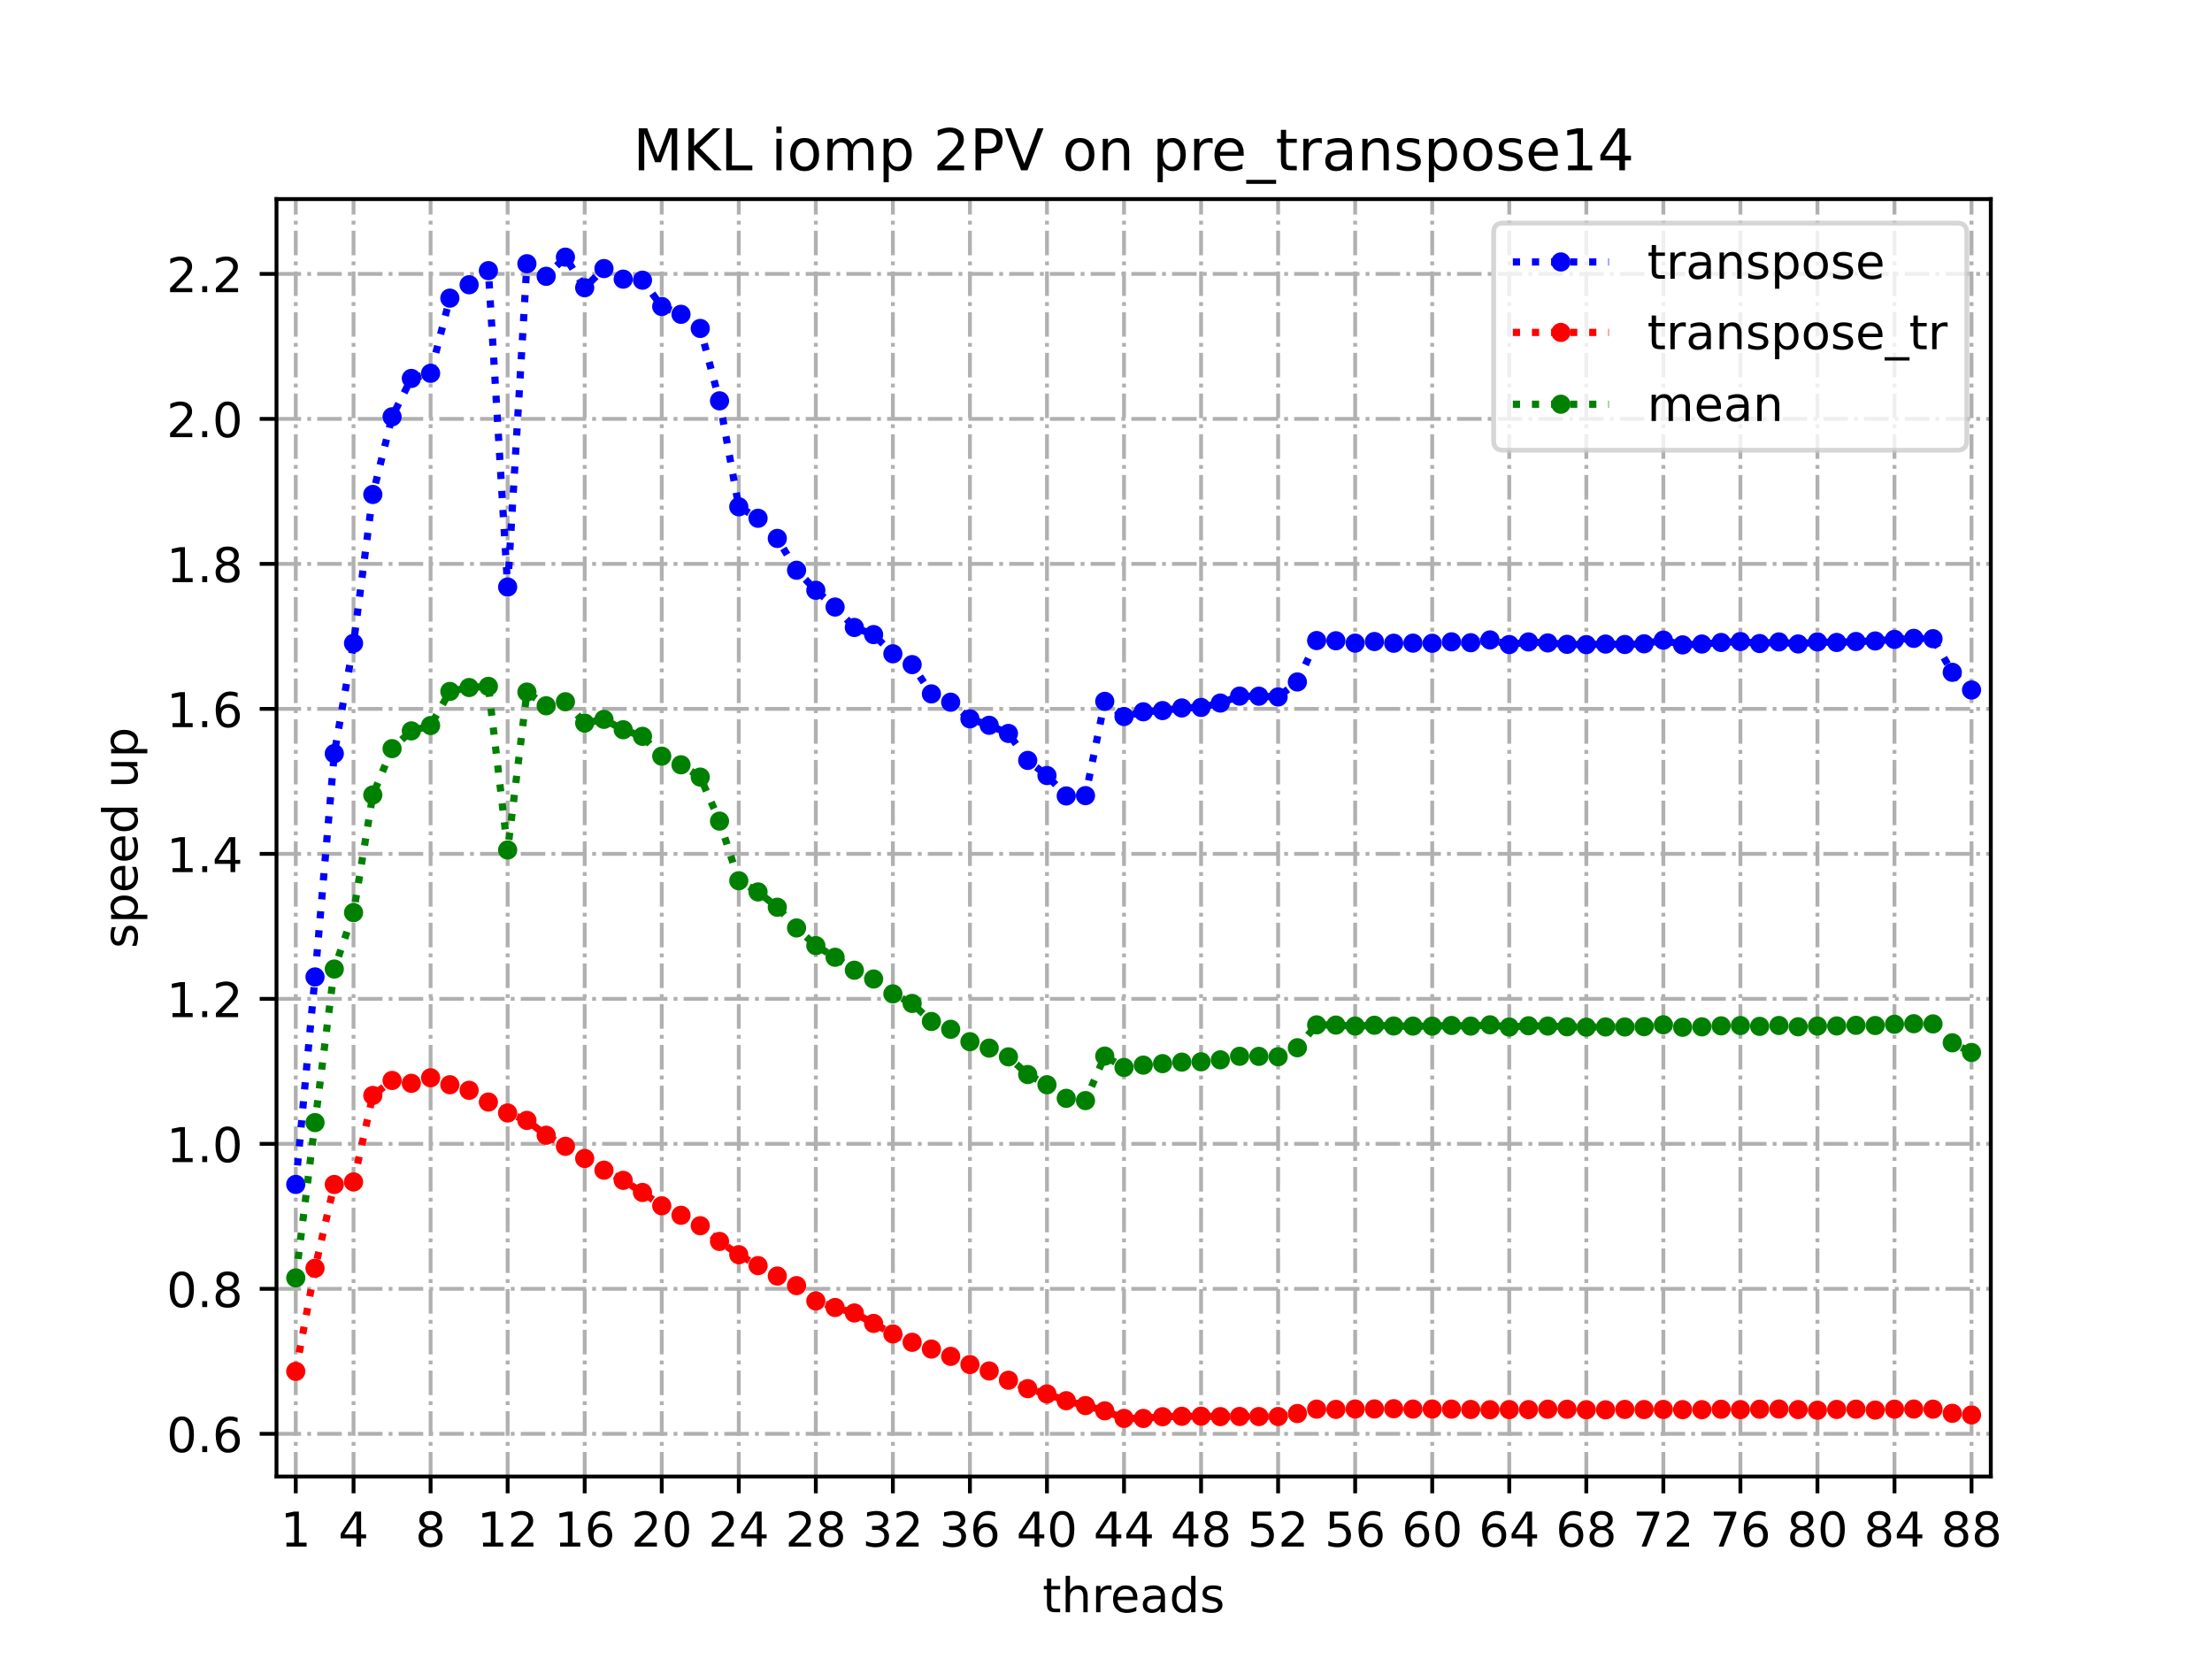 <?xml version="1.0" encoding="utf-8" standalone="no"?>
<!DOCTYPE svg PUBLIC "-//W3C//DTD SVG 1.1//EN"
  "http://www.w3.org/Graphics/SVG/1.1/DTD/svg11.dtd">
<!-- Created with matplotlib (https://matplotlib.org/) -->
<svg height="345.6pt" version="1.1" viewBox="0 0 460.8 345.6" width="460.8pt" xmlns="http://www.w3.org/2000/svg" xmlns:xlink="http://www.w3.org/1999/xlink">
 <defs>
  <style type="text/css">
*{stroke-linecap:butt;stroke-linejoin:round;}
  </style>
 </defs>
 <g id="figure_1">
  <g id="patch_1">
   <path d="M 0 345.6 
L 460.8 345.6 
L 460.8 0 
L 0 0 
z
" style="fill:#ffffff;"/>
  </g>
  <g id="axes_1">
   <g id="patch_2">
    <path d="M 57.6 307.584 
L 414.72 307.584 
L 414.72 41.472 
L 57.6 41.472 
z
" style="fill:#ffffff;"/>
   </g>
   <g id="matplotlib.axis_1">
    <g id="xtick_1">
     <g id="line2d_1">
      <path clip-path="url(#pe5f3205b9f)" d="M 61.613 307.584 
L 61.613 41.472 
" style="fill:none;stroke:#b0b0b0;stroke-dasharray:5.12,1.28,0.8,1.28;stroke-dashoffset:0;stroke-width:0.8;"/>
     </g>
     <g id="line2d_2">
      <defs>
       <path d="M 0 0 
L 0 3.5 
" id="m334e8ec536" style="stroke:#000000;stroke-width:0.8;"/>
      </defs>
      <g>
       <use style="stroke:#000000;stroke-width:0.8;" x="61.613" xlink:href="#m334e8ec536" y="307.584"/>
      </g>
     </g>
     <g id="text_1">
      <!-- 1 -->
      <defs>
       <path d="M 12.406 8.297 
L 28.516 8.297 
L 28.516 63.922 
L 10.984 60.406 
L 10.984 69.391 
L 28.422 72.906 
L 38.281 72.906 
L 38.281 8.297 
L 54.391 8.297 
L 54.391 0 
L 12.406 0 
z
" id="DejaVuSans-49"/>
      </defs>
      <g transform="translate(58.431 322.182)scale(0.1 -0.1)">
       <use xlink:href="#DejaVuSans-49"/>
      </g>
     </g>
    </g>
    <g id="xtick_2">
     <g id="line2d_3">
      <path clip-path="url(#pe5f3205b9f)" d="M 73.65 307.584 
L 73.65 41.472 
" style="fill:none;stroke:#b0b0b0;stroke-dasharray:5.12,1.28,0.8,1.28;stroke-dashoffset:0;stroke-width:0.8;"/>
     </g>
     <g id="line2d_4">
      <g>
       <use style="stroke:#000000;stroke-width:0.8;" x="73.65" xlink:href="#m334e8ec536" y="307.584"/>
      </g>
     </g>
     <g id="text_2">
      <!-- 4 -->
      <defs>
       <path d="M 37.797 64.312 
L 12.891 25.391 
L 37.797 25.391 
z
M 35.203 72.906 
L 47.609 72.906 
L 47.609 25.391 
L 58.016 25.391 
L 58.016 17.188 
L 47.609 17.188 
L 47.609 0 
L 37.797 0 
L 37.797 17.188 
L 4.891 17.188 
L 4.891 26.703 
z
" id="DejaVuSans-52"/>
      </defs>
      <g transform="translate(70.469 322.182)scale(0.1 -0.1)">
       <use xlink:href="#DejaVuSans-52"/>
      </g>
     </g>
    </g>
    <g id="xtick_3">
     <g id="line2d_5">
      <path clip-path="url(#pe5f3205b9f)" d="M 89.701 307.584 
L 89.701 41.472 
" style="fill:none;stroke:#b0b0b0;stroke-dasharray:5.12,1.28,0.8,1.28;stroke-dashoffset:0;stroke-width:0.8;"/>
     </g>
     <g id="line2d_6">
      <g>
       <use style="stroke:#000000;stroke-width:0.8;" x="89.701" xlink:href="#m334e8ec536" y="307.584"/>
      </g>
     </g>
     <g id="text_3">
      <!-- 8 -->
      <defs>
       <path d="M 31.781 34.625 
Q 24.75 34.625 20.719 30.859 
Q 16.703 27.094 16.703 20.516 
Q 16.703 13.922 20.719 10.156 
Q 24.75 6.391 31.781 6.391 
Q 38.812 6.391 42.859 10.172 
Q 46.922 13.969 46.922 20.516 
Q 46.922 27.094 42.891 30.859 
Q 38.875 34.625 31.781 34.625 
z
M 21.922 38.812 
Q 15.578 40.375 12.031 44.719 
Q 8.5 49.078 8.5 55.328 
Q 8.5 64.062 14.719 69.141 
Q 20.953 74.219 31.781 74.219 
Q 42.672 74.219 48.875 69.141 
Q 55.078 64.062 55.078 55.328 
Q 55.078 49.078 51.531 44.719 
Q 48 40.375 41.703 38.812 
Q 48.828 37.156 52.797 32.312 
Q 56.781 27.484 56.781 20.516 
Q 56.781 9.906 50.312 4.234 
Q 43.844 -1.422 31.781 -1.422 
Q 19.734 -1.422 13.25 4.234 
Q 6.781 9.906 6.781 20.516 
Q 6.781 27.484 10.781 32.312 
Q 14.797 37.156 21.922 38.812 
z
M 18.312 54.391 
Q 18.312 48.734 21.844 45.562 
Q 25.391 42.391 31.781 42.391 
Q 38.141 42.391 41.719 45.562 
Q 45.312 48.734 45.312 54.391 
Q 45.312 60.062 41.719 63.234 
Q 38.141 66.406 31.781 66.406 
Q 25.391 66.406 21.844 63.234 
Q 18.312 60.062 18.312 54.391 
z
" id="DejaVuSans-56"/>
      </defs>
      <g transform="translate(86.519 322.182)scale(0.1 -0.1)">
       <use xlink:href="#DejaVuSans-56"/>
      </g>
     </g>
    </g>
    <g id="xtick_4">
     <g id="line2d_7">
      <path clip-path="url(#pe5f3205b9f)" d="M 105.751 307.584 
L 105.751 41.472 
" style="fill:none;stroke:#b0b0b0;stroke-dasharray:5.12,1.28,0.8,1.28;stroke-dashoffset:0;stroke-width:0.8;"/>
     </g>
     <g id="line2d_8">
      <g>
       <use style="stroke:#000000;stroke-width:0.8;" x="105.751" xlink:href="#m334e8ec536" y="307.584"/>
      </g>
     </g>
     <g id="text_4">
      <!-- 12 -->
      <defs>
       <path d="M 19.188 8.297 
L 53.609 8.297 
L 53.609 0 
L 7.328 0 
L 7.328 8.297 
Q 12.938 14.109 22.625 23.891 
Q 32.328 33.688 34.812 36.531 
Q 39.547 41.844 41.422 45.531 
Q 43.312 49.219 43.312 52.781 
Q 43.312 58.594 39.234 62.25 
Q 35.156 65.922 28.609 65.922 
Q 23.969 65.922 18.812 64.312 
Q 13.672 62.703 7.812 59.422 
L 7.812 69.391 
Q 13.766 71.781 18.938 73 
Q 24.125 74.219 28.422 74.219 
Q 39.75 74.219 46.484 68.547 
Q 53.219 62.891 53.219 53.422 
Q 53.219 48.922 51.531 44.891 
Q 49.859 40.875 45.406 35.406 
Q 44.188 33.984 37.641 27.219 
Q 31.109 20.453 19.188 8.297 
z
" id="DejaVuSans-50"/>
      </defs>
      <g transform="translate(99.389 322.182)scale(0.1 -0.1)">
       <use xlink:href="#DejaVuSans-49"/>
       <use x="63.623" xlink:href="#DejaVuSans-50"/>
      </g>
     </g>
    </g>
    <g id="xtick_5">
     <g id="line2d_9">
      <path clip-path="url(#pe5f3205b9f)" d="M 121.801 307.584 
L 121.801 41.472 
" style="fill:none;stroke:#b0b0b0;stroke-dasharray:5.12,1.28,0.8,1.28;stroke-dashoffset:0;stroke-width:0.8;"/>
     </g>
     <g id="line2d_10">
      <g>
       <use style="stroke:#000000;stroke-width:0.8;" x="121.801" xlink:href="#m334e8ec536" y="307.584"/>
      </g>
     </g>
     <g id="text_5">
      <!-- 16 -->
      <defs>
       <path d="M 33.016 40.375 
Q 26.375 40.375 22.484 35.828 
Q 18.609 31.297 18.609 23.391 
Q 18.609 15.531 22.484 10.953 
Q 26.375 6.391 33.016 6.391 
Q 39.656 6.391 43.531 10.953 
Q 47.406 15.531 47.406 23.391 
Q 47.406 31.297 43.531 35.828 
Q 39.656 40.375 33.016 40.375 
z
M 52.594 71.297 
L 52.594 62.312 
Q 48.875 64.062 45.094 64.984 
Q 41.312 65.922 37.594 65.922 
Q 27.828 65.922 22.672 59.328 
Q 17.531 52.734 16.797 39.406 
Q 19.672 43.656 24.016 45.922 
Q 28.375 48.188 33.594 48.188 
Q 44.578 48.188 50.953 41.516 
Q 57.328 34.859 57.328 23.391 
Q 57.328 12.156 50.688 5.359 
Q 44.047 -1.422 33.016 -1.422 
Q 20.359 -1.422 13.672 8.266 
Q 6.984 17.969 6.984 36.375 
Q 6.984 53.656 15.188 63.938 
Q 23.391 74.219 37.203 74.219 
Q 40.922 74.219 44.703 73.484 
Q 48.484 72.75 52.594 71.297 
z
" id="DejaVuSans-54"/>
      </defs>
      <g transform="translate(115.439 322.182)scale(0.1 -0.1)">
       <use xlink:href="#DejaVuSans-49"/>
       <use x="63.623" xlink:href="#DejaVuSans-54"/>
      </g>
     </g>
    </g>
    <g id="xtick_6">
     <g id="line2d_11">
      <path clip-path="url(#pe5f3205b9f)" d="M 137.852 307.584 
L 137.852 41.472 
" style="fill:none;stroke:#b0b0b0;stroke-dasharray:5.12,1.28,0.8,1.28;stroke-dashoffset:0;stroke-width:0.8;"/>
     </g>
     <g id="line2d_12">
      <g>
       <use style="stroke:#000000;stroke-width:0.8;" x="137.852" xlink:href="#m334e8ec536" y="307.584"/>
      </g>
     </g>
     <g id="text_6">
      <!-- 20 -->
      <defs>
       <path d="M 31.781 66.406 
Q 24.172 66.406 20.328 58.906 
Q 16.5 51.422 16.5 36.375 
Q 16.5 21.391 20.328 13.891 
Q 24.172 6.391 31.781 6.391 
Q 39.453 6.391 43.281 13.891 
Q 47.125 21.391 47.125 36.375 
Q 47.125 51.422 43.281 58.906 
Q 39.453 66.406 31.781 66.406 
z
M 31.781 74.219 
Q 44.047 74.219 50.516 64.516 
Q 56.984 54.828 56.984 36.375 
Q 56.984 17.969 50.516 8.266 
Q 44.047 -1.422 31.781 -1.422 
Q 19.531 -1.422 13.062 8.266 
Q 6.594 17.969 6.594 36.375 
Q 6.594 54.828 13.062 64.516 
Q 19.531 74.219 31.781 74.219 
z
" id="DejaVuSans-48"/>
      </defs>
      <g transform="translate(131.489 322.182)scale(0.1 -0.1)">
       <use xlink:href="#DejaVuSans-50"/>
       <use x="63.623" xlink:href="#DejaVuSans-48"/>
      </g>
     </g>
    </g>
    <g id="xtick_7">
     <g id="line2d_13">
      <path clip-path="url(#pe5f3205b9f)" d="M 153.902 307.584 
L 153.902 41.472 
" style="fill:none;stroke:#b0b0b0;stroke-dasharray:5.12,1.28,0.8,1.28;stroke-dashoffset:0;stroke-width:0.8;"/>
     </g>
     <g id="line2d_14">
      <g>
       <use style="stroke:#000000;stroke-width:0.8;" x="153.902" xlink:href="#m334e8ec536" y="307.584"/>
      </g>
     </g>
     <g id="text_7">
      <!-- 24 -->
      <g transform="translate(147.54 322.182)scale(0.1 -0.1)">
       <use xlink:href="#DejaVuSans-50"/>
       <use x="63.623" xlink:href="#DejaVuSans-52"/>
      </g>
     </g>
    </g>
    <g id="xtick_8">
     <g id="line2d_15">
      <path clip-path="url(#pe5f3205b9f)" d="M 169.952 307.584 
L 169.952 41.472 
" style="fill:none;stroke:#b0b0b0;stroke-dasharray:5.12,1.28,0.8,1.28;stroke-dashoffset:0;stroke-width:0.8;"/>
     </g>
     <g id="line2d_16">
      <g>
       <use style="stroke:#000000;stroke-width:0.8;" x="169.952" xlink:href="#m334e8ec536" y="307.584"/>
      </g>
     </g>
     <g id="text_8">
      <!-- 28 -->
      <g transform="translate(163.59 322.182)scale(0.1 -0.1)">
       <use xlink:href="#DejaVuSans-50"/>
       <use x="63.623" xlink:href="#DejaVuSans-56"/>
      </g>
     </g>
    </g>
    <g id="xtick_9">
     <g id="line2d_17">
      <path clip-path="url(#pe5f3205b9f)" d="M 186.003 307.584 
L 186.003 41.472 
" style="fill:none;stroke:#b0b0b0;stroke-dasharray:5.12,1.28,0.8,1.28;stroke-dashoffset:0;stroke-width:0.8;"/>
     </g>
     <g id="line2d_18">
      <g>
       <use style="stroke:#000000;stroke-width:0.8;" x="186.003" xlink:href="#m334e8ec536" y="307.584"/>
      </g>
     </g>
     <g id="text_9">
      <!-- 32 -->
      <defs>
       <path d="M 40.578 39.312 
Q 47.656 37.797 51.625 33 
Q 55.609 28.219 55.609 21.188 
Q 55.609 10.406 48.188 4.484 
Q 40.766 -1.422 27.094 -1.422 
Q 22.516 -1.422 17.656 -0.516 
Q 12.797 0.391 7.625 2.203 
L 7.625 11.719 
Q 11.719 9.328 16.594 8.109 
Q 21.484 6.891 26.812 6.891 
Q 36.078 6.891 40.938 10.547 
Q 45.797 14.203 45.797 21.188 
Q 45.797 27.641 41.281 31.266 
Q 36.766 34.906 28.719 34.906 
L 20.219 34.906 
L 20.219 43.016 
L 29.109 43.016 
Q 36.375 43.016 40.234 45.922 
Q 44.094 48.828 44.094 54.297 
Q 44.094 59.906 40.109 62.906 
Q 36.141 65.922 28.719 65.922 
Q 24.656 65.922 20.016 65.031 
Q 15.375 64.156 9.812 62.312 
L 9.812 71.094 
Q 15.438 72.656 20.344 73.438 
Q 25.25 74.219 29.594 74.219 
Q 40.828 74.219 47.359 69.109 
Q 53.906 64.016 53.906 55.328 
Q 53.906 49.266 50.438 45.094 
Q 46.969 40.922 40.578 39.312 
z
" id="DejaVuSans-51"/>
      </defs>
      <g transform="translate(179.64 322.182)scale(0.1 -0.1)">
       <use xlink:href="#DejaVuSans-51"/>
       <use x="63.623" xlink:href="#DejaVuSans-50"/>
      </g>
     </g>
    </g>
    <g id="xtick_10">
     <g id="line2d_19">
      <path clip-path="url(#pe5f3205b9f)" d="M 202.053 307.584 
L 202.053 41.472 
" style="fill:none;stroke:#b0b0b0;stroke-dasharray:5.12,1.28,0.8,1.28;stroke-dashoffset:0;stroke-width:0.8;"/>
     </g>
     <g id="line2d_20">
      <g>
       <use style="stroke:#000000;stroke-width:0.8;" x="202.053" xlink:href="#m334e8ec536" y="307.584"/>
      </g>
     </g>
     <g id="text_10">
      <!-- 36 -->
      <g transform="translate(195.691 322.182)scale(0.1 -0.1)">
       <use xlink:href="#DejaVuSans-51"/>
       <use x="63.623" xlink:href="#DejaVuSans-54"/>
      </g>
     </g>
    </g>
    <g id="xtick_11">
     <g id="line2d_21">
      <path clip-path="url(#pe5f3205b9f)" d="M 218.103 307.584 
L 218.103 41.472 
" style="fill:none;stroke:#b0b0b0;stroke-dasharray:5.12,1.28,0.8,1.28;stroke-dashoffset:0;stroke-width:0.8;"/>
     </g>
     <g id="line2d_22">
      <g>
       <use style="stroke:#000000;stroke-width:0.8;" x="218.103" xlink:href="#m334e8ec536" y="307.584"/>
      </g>
     </g>
     <g id="text_11">
      <!-- 40 -->
      <g transform="translate(211.741 322.182)scale(0.1 -0.1)">
       <use xlink:href="#DejaVuSans-52"/>
       <use x="63.623" xlink:href="#DejaVuSans-48"/>
      </g>
     </g>
    </g>
    <g id="xtick_12">
     <g id="line2d_23">
      <path clip-path="url(#pe5f3205b9f)" d="M 234.154 307.584 
L 234.154 41.472 
" style="fill:none;stroke:#b0b0b0;stroke-dasharray:5.12,1.28,0.8,1.28;stroke-dashoffset:0;stroke-width:0.8;"/>
     </g>
     <g id="line2d_24">
      <g>
       <use style="stroke:#000000;stroke-width:0.8;" x="234.154" xlink:href="#m334e8ec536" y="307.584"/>
      </g>
     </g>
     <g id="text_12">
      <!-- 44 -->
      <g transform="translate(227.791 322.182)scale(0.1 -0.1)">
       <use xlink:href="#DejaVuSans-52"/>
       <use x="63.623" xlink:href="#DejaVuSans-52"/>
      </g>
     </g>
    </g>
    <g id="xtick_13">
     <g id="line2d_25">
      <path clip-path="url(#pe5f3205b9f)" d="M 250.204 307.584 
L 250.204 41.472 
" style="fill:none;stroke:#b0b0b0;stroke-dasharray:5.12,1.28,0.8,1.28;stroke-dashoffset:0;stroke-width:0.8;"/>
     </g>
     <g id="line2d_26">
      <g>
       <use style="stroke:#000000;stroke-width:0.8;" x="250.204" xlink:href="#m334e8ec536" y="307.584"/>
      </g>
     </g>
     <g id="text_13">
      <!-- 48 -->
      <g transform="translate(243.842 322.182)scale(0.1 -0.1)">
       <use xlink:href="#DejaVuSans-52"/>
       <use x="63.623" xlink:href="#DejaVuSans-56"/>
      </g>
     </g>
    </g>
    <g id="xtick_14">
     <g id="line2d_27">
      <path clip-path="url(#pe5f3205b9f)" d="M 266.254 307.584 
L 266.254 41.472 
" style="fill:none;stroke:#b0b0b0;stroke-dasharray:5.12,1.28,0.8,1.28;stroke-dashoffset:0;stroke-width:0.8;"/>
     </g>
     <g id="line2d_28">
      <g>
       <use style="stroke:#000000;stroke-width:0.8;" x="266.254" xlink:href="#m334e8ec536" y="307.584"/>
      </g>
     </g>
     <g id="text_14">
      <!-- 52 -->
      <defs>
       <path d="M 10.797 72.906 
L 49.516 72.906 
L 49.516 64.594 
L 19.828 64.594 
L 19.828 46.734 
Q 21.969 47.469 24.109 47.828 
Q 26.266 48.188 28.422 48.188 
Q 40.625 48.188 47.75 41.5 
Q 54.891 34.812 54.891 23.391 
Q 54.891 11.625 47.562 5.094 
Q 40.234 -1.422 26.906 -1.422 
Q 22.312 -1.422 17.547 -0.641 
Q 12.797 0.141 7.719 1.703 
L 7.719 11.625 
Q 12.109 9.234 16.797 8.062 
Q 21.484 6.891 26.703 6.891 
Q 35.156 6.891 40.078 11.328 
Q 45.016 15.766 45.016 23.391 
Q 45.016 31 40.078 35.438 
Q 35.156 39.891 26.703 39.891 
Q 22.75 39.891 18.812 39.016 
Q 14.891 38.141 10.797 36.281 
z
" id="DejaVuSans-53"/>
      </defs>
      <g transform="translate(259.892 322.182)scale(0.1 -0.1)">
       <use xlink:href="#DejaVuSans-53"/>
       <use x="63.623" xlink:href="#DejaVuSans-50"/>
      </g>
     </g>
    </g>
    <g id="xtick_15">
     <g id="line2d_29">
      <path clip-path="url(#pe5f3205b9f)" d="M 282.305 307.584 
L 282.305 41.472 
" style="fill:none;stroke:#b0b0b0;stroke-dasharray:5.12,1.28,0.8,1.28;stroke-dashoffset:0;stroke-width:0.8;"/>
     </g>
     <g id="line2d_30">
      <g>
       <use style="stroke:#000000;stroke-width:0.8;" x="282.305" xlink:href="#m334e8ec536" y="307.584"/>
      </g>
     </g>
     <g id="text_15">
      <!-- 56 -->
      <g transform="translate(275.942 322.182)scale(0.1 -0.1)">
       <use xlink:href="#DejaVuSans-53"/>
       <use x="63.623" xlink:href="#DejaVuSans-54"/>
      </g>
     </g>
    </g>
    <g id="xtick_16">
     <g id="line2d_31">
      <path clip-path="url(#pe5f3205b9f)" d="M 298.355 307.584 
L 298.355 41.472 
" style="fill:none;stroke:#b0b0b0;stroke-dasharray:5.12,1.28,0.8,1.28;stroke-dashoffset:0;stroke-width:0.8;"/>
     </g>
     <g id="line2d_32">
      <g>
       <use style="stroke:#000000;stroke-width:0.8;" x="298.355" xlink:href="#m334e8ec536" y="307.584"/>
      </g>
     </g>
     <g id="text_16">
      <!-- 60 -->
      <g transform="translate(291.993 322.182)scale(0.1 -0.1)">
       <use xlink:href="#DejaVuSans-54"/>
       <use x="63.623" xlink:href="#DejaVuSans-48"/>
      </g>
     </g>
    </g>
    <g id="xtick_17">
     <g id="line2d_33">
      <path clip-path="url(#pe5f3205b9f)" d="M 314.405 307.584 
L 314.405 41.472 
" style="fill:none;stroke:#b0b0b0;stroke-dasharray:5.12,1.28,0.8,1.28;stroke-dashoffset:0;stroke-width:0.8;"/>
     </g>
     <g id="line2d_34">
      <g>
       <use style="stroke:#000000;stroke-width:0.8;" x="314.405" xlink:href="#m334e8ec536" y="307.584"/>
      </g>
     </g>
     <g id="text_17">
      <!-- 64 -->
      <g transform="translate(308.043 322.182)scale(0.1 -0.1)">
       <use xlink:href="#DejaVuSans-54"/>
       <use x="63.623" xlink:href="#DejaVuSans-52"/>
      </g>
     </g>
    </g>
    <g id="xtick_18">
     <g id="line2d_35">
      <path clip-path="url(#pe5f3205b9f)" d="M 330.456 307.584 
L 330.456 41.472 
" style="fill:none;stroke:#b0b0b0;stroke-dasharray:5.12,1.28,0.8,1.28;stroke-dashoffset:0;stroke-width:0.8;"/>
     </g>
     <g id="line2d_36">
      <g>
       <use style="stroke:#000000;stroke-width:0.8;" x="330.456" xlink:href="#m334e8ec536" y="307.584"/>
      </g>
     </g>
     <g id="text_18">
      <!-- 68 -->
      <g transform="translate(324.093 322.182)scale(0.1 -0.1)">
       <use xlink:href="#DejaVuSans-54"/>
       <use x="63.623" xlink:href="#DejaVuSans-56"/>
      </g>
     </g>
    </g>
    <g id="xtick_19">
     <g id="line2d_37">
      <path clip-path="url(#pe5f3205b9f)" d="M 346.506 307.584 
L 346.506 41.472 
" style="fill:none;stroke:#b0b0b0;stroke-dasharray:5.12,1.28,0.8,1.28;stroke-dashoffset:0;stroke-width:0.8;"/>
     </g>
     <g id="line2d_38">
      <g>
       <use style="stroke:#000000;stroke-width:0.8;" x="346.506" xlink:href="#m334e8ec536" y="307.584"/>
      </g>
     </g>
     <g id="text_19">
      <!-- 72 -->
      <defs>
       <path d="M 8.203 72.906 
L 55.078 72.906 
L 55.078 68.703 
L 28.609 0 
L 18.312 0 
L 43.219 64.594 
L 8.203 64.594 
z
" id="DejaVuSans-55"/>
      </defs>
      <g transform="translate(340.144 322.182)scale(0.1 -0.1)">
       <use xlink:href="#DejaVuSans-55"/>
       <use x="63.623" xlink:href="#DejaVuSans-50"/>
      </g>
     </g>
    </g>
    <g id="xtick_20">
     <g id="line2d_39">
      <path clip-path="url(#pe5f3205b9f)" d="M 362.556 307.584 
L 362.556 41.472 
" style="fill:none;stroke:#b0b0b0;stroke-dasharray:5.12,1.28,0.8,1.28;stroke-dashoffset:0;stroke-width:0.8;"/>
     </g>
     <g id="line2d_40">
      <g>
       <use style="stroke:#000000;stroke-width:0.8;" x="362.556" xlink:href="#m334e8ec536" y="307.584"/>
      </g>
     </g>
     <g id="text_20">
      <!-- 76 -->
      <g transform="translate(356.194 322.182)scale(0.1 -0.1)">
       <use xlink:href="#DejaVuSans-55"/>
       <use x="63.623" xlink:href="#DejaVuSans-54"/>
      </g>
     </g>
    </g>
    <g id="xtick_21">
     <g id="line2d_41">
      <path clip-path="url(#pe5f3205b9f)" d="M 378.607 307.584 
L 378.607 41.472 
" style="fill:none;stroke:#b0b0b0;stroke-dasharray:5.12,1.28,0.8,1.28;stroke-dashoffset:0;stroke-width:0.8;"/>
     </g>
     <g id="line2d_42">
      <g>
       <use style="stroke:#000000;stroke-width:0.8;" x="378.607" xlink:href="#m334e8ec536" y="307.584"/>
      </g>
     </g>
     <g id="text_21">
      <!-- 80 -->
      <g transform="translate(372.244 322.182)scale(0.1 -0.1)">
       <use xlink:href="#DejaVuSans-56"/>
       <use x="63.623" xlink:href="#DejaVuSans-48"/>
      </g>
     </g>
    </g>
    <g id="xtick_22">
     <g id="line2d_43">
      <path clip-path="url(#pe5f3205b9f)" d="M 394.657 307.584 
L 394.657 41.472 
" style="fill:none;stroke:#b0b0b0;stroke-dasharray:5.12,1.28,0.8,1.28;stroke-dashoffset:0;stroke-width:0.8;"/>
     </g>
     <g id="line2d_44">
      <g>
       <use style="stroke:#000000;stroke-width:0.8;" x="394.657" xlink:href="#m334e8ec536" y="307.584"/>
      </g>
     </g>
     <g id="text_22">
      <!-- 84 -->
      <g transform="translate(388.295 322.182)scale(0.1 -0.1)">
       <use xlink:href="#DejaVuSans-56"/>
       <use x="63.623" xlink:href="#DejaVuSans-52"/>
      </g>
     </g>
    </g>
    <g id="xtick_23">
     <g id="line2d_45">
      <path clip-path="url(#pe5f3205b9f)" d="M 410.707 307.584 
L 410.707 41.472 
" style="fill:none;stroke:#b0b0b0;stroke-dasharray:5.12,1.28,0.8,1.28;stroke-dashoffset:0;stroke-width:0.8;"/>
     </g>
     <g id="line2d_46">
      <g>
       <use style="stroke:#000000;stroke-width:0.8;" x="410.707" xlink:href="#m334e8ec536" y="307.584"/>
      </g>
     </g>
     <g id="text_23">
      <!-- 88 -->
      <g transform="translate(404.345 322.182)scale(0.1 -0.1)">
       <use xlink:href="#DejaVuSans-56"/>
       <use x="63.623" xlink:href="#DejaVuSans-56"/>
      </g>
     </g>
    </g>
    <g id="text_24">
     <!-- threads -->
     <defs>
      <path d="M 18.312 70.219 
L 18.312 54.688 
L 36.812 54.688 
L 36.812 47.703 
L 18.312 47.703 
L 18.312 18.016 
Q 18.312 11.328 20.141 9.422 
Q 21.969 7.516 27.594 7.516 
L 36.812 7.516 
L 36.812 0 
L 27.594 0 
Q 17.188 0 13.234 3.875 
Q 9.281 7.766 9.281 18.016 
L 9.281 47.703 
L 2.688 47.703 
L 2.688 54.688 
L 9.281 54.688 
L 9.281 70.219 
z
" id="DejaVuSans-116"/>
      <path d="M 54.891 33.016 
L 54.891 0 
L 45.906 0 
L 45.906 32.719 
Q 45.906 40.484 42.875 44.328 
Q 39.844 48.188 33.797 48.188 
Q 26.516 48.188 22.312 43.547 
Q 18.109 38.922 18.109 30.906 
L 18.109 0 
L 9.078 0 
L 9.078 75.984 
L 18.109 75.984 
L 18.109 46.188 
Q 21.344 51.125 25.703 53.562 
Q 30.078 56 35.797 56 
Q 45.219 56 50.047 50.172 
Q 54.891 44.344 54.891 33.016 
z
" id="DejaVuSans-104"/>
      <path d="M 41.109 46.297 
Q 39.594 47.172 37.812 47.578 
Q 36.031 48 33.891 48 
Q 26.266 48 22.188 43.047 
Q 18.109 38.094 18.109 28.812 
L 18.109 0 
L 9.078 0 
L 9.078 54.688 
L 18.109 54.688 
L 18.109 46.188 
Q 20.953 51.172 25.484 53.578 
Q 30.031 56 36.531 56 
Q 37.453 56 38.578 55.875 
Q 39.703 55.766 41.062 55.516 
z
" id="DejaVuSans-114"/>
      <path d="M 56.203 29.594 
L 56.203 25.203 
L 14.891 25.203 
Q 15.484 15.922 20.484 11.062 
Q 25.484 6.203 34.422 6.203 
Q 39.594 6.203 44.453 7.469 
Q 49.312 8.734 54.109 11.281 
L 54.109 2.781 
Q 49.266 0.734 44.188 -0.344 
Q 39.109 -1.422 33.891 -1.422 
Q 20.797 -1.422 13.156 6.188 
Q 5.516 13.812 5.516 26.812 
Q 5.516 40.234 12.766 48.109 
Q 20.016 56 32.328 56 
Q 43.359 56 49.781 48.891 
Q 56.203 41.797 56.203 29.594 
z
M 47.219 32.234 
Q 47.125 39.594 43.094 43.984 
Q 39.062 48.391 32.422 48.391 
Q 24.906 48.391 20.391 44.141 
Q 15.875 39.891 15.188 32.172 
z
" id="DejaVuSans-101"/>
      <path d="M 34.281 27.484 
Q 23.391 27.484 19.188 25 
Q 14.984 22.516 14.984 16.5 
Q 14.984 11.719 18.141 8.906 
Q 21.297 6.109 26.703 6.109 
Q 34.188 6.109 38.703 11.406 
Q 43.219 16.703 43.219 25.484 
L 43.219 27.484 
z
M 52.203 31.203 
L 52.203 0 
L 43.219 0 
L 43.219 8.297 
Q 40.141 3.328 35.547 0.953 
Q 30.953 -1.422 24.312 -1.422 
Q 15.922 -1.422 10.953 3.297 
Q 6 8.016 6 15.922 
Q 6 25.141 12.172 29.828 
Q 18.359 34.516 30.609 34.516 
L 43.219 34.516 
L 43.219 35.406 
Q 43.219 41.609 39.141 45 
Q 35.062 48.391 27.688 48.391 
Q 23 48.391 18.547 47.266 
Q 14.109 46.141 10.016 43.891 
L 10.016 52.203 
Q 14.938 54.109 19.578 55.047 
Q 24.219 56 28.609 56 
Q 40.484 56 46.344 49.844 
Q 52.203 43.703 52.203 31.203 
z
" id="DejaVuSans-97"/>
      <path d="M 45.406 46.391 
L 45.406 75.984 
L 54.391 75.984 
L 54.391 0 
L 45.406 0 
L 45.406 8.203 
Q 42.578 3.328 38.25 0.953 
Q 33.938 -1.422 27.875 -1.422 
Q 17.969 -1.422 11.734 6.484 
Q 5.516 14.406 5.516 27.297 
Q 5.516 40.188 11.734 48.094 
Q 17.969 56 27.875 56 
Q 33.938 56 38.25 53.625 
Q 42.578 51.266 45.406 46.391 
z
M 14.797 27.297 
Q 14.797 17.391 18.875 11.75 
Q 22.953 6.109 30.078 6.109 
Q 37.203 6.109 41.297 11.75 
Q 45.406 17.391 45.406 27.297 
Q 45.406 37.203 41.297 42.844 
Q 37.203 48.484 30.078 48.484 
Q 22.953 48.484 18.875 42.844 
Q 14.797 37.203 14.797 27.297 
z
" id="DejaVuSans-100"/>
      <path d="M 44.281 53.078 
L 44.281 44.578 
Q 40.484 46.531 36.375 47.5 
Q 32.281 48.484 27.875 48.484 
Q 21.188 48.484 17.844 46.438 
Q 14.5 44.391 14.5 40.281 
Q 14.5 37.156 16.891 35.375 
Q 19.281 33.594 26.516 31.984 
L 29.594 31.297 
Q 39.156 29.25 43.188 25.516 
Q 47.219 21.781 47.219 15.094 
Q 47.219 7.469 41.188 3.016 
Q 35.156 -1.422 24.609 -1.422 
Q 20.219 -1.422 15.453 -0.562 
Q 10.688 0.297 5.422 2 
L 5.422 11.281 
Q 10.406 8.688 15.234 7.391 
Q 20.062 6.109 24.812 6.109 
Q 31.156 6.109 34.562 8.281 
Q 37.984 10.453 37.984 14.406 
Q 37.984 18.062 35.516 20.016 
Q 33.062 21.969 24.703 23.781 
L 21.578 24.516 
Q 13.234 26.266 9.516 29.906 
Q 5.812 33.547 5.812 39.891 
Q 5.812 47.609 11.281 51.797 
Q 16.75 56 26.812 56 
Q 31.781 56 36.172 55.266 
Q 40.578 54.547 44.281 53.078 
z
" id="DejaVuSans-115"/>
     </defs>
     <g transform="translate(217.169 335.861)scale(0.1 -0.1)">
      <use xlink:href="#DejaVuSans-116"/>
      <use x="39.209" xlink:href="#DejaVuSans-104"/>
      <use x="102.588" xlink:href="#DejaVuSans-114"/>
      <use x="141.451" xlink:href="#DejaVuSans-101"/>
      <use x="202.975" xlink:href="#DejaVuSans-97"/>
      <use x="264.254" xlink:href="#DejaVuSans-100"/>
      <use x="327.73" xlink:href="#DejaVuSans-115"/>
     </g>
    </g>
   </g>
   <g id="matplotlib.axis_2">
    <g id="ytick_1">
     <g id="line2d_47">
      <path clip-path="url(#pe5f3205b9f)" d="M 57.6 298.695 
L 414.72 298.695 
" style="fill:none;stroke:#b0b0b0;stroke-dasharray:5.12,1.28,0.8,1.28;stroke-dashoffset:0;stroke-width:0.8;"/>
     </g>
     <g id="line2d_48">
      <defs>
       <path d="M 0 0 
L -3.5 0 
" id="mbd6473965d" style="stroke:#000000;stroke-width:0.8;"/>
      </defs>
      <g>
       <use style="stroke:#000000;stroke-width:0.8;" x="57.6" xlink:href="#mbd6473965d" y="298.695"/>
      </g>
     </g>
     <g id="text_25">
      <!-- 0.6 -->
      <defs>
       <path d="M 10.688 12.406 
L 21 12.406 
L 21 0 
L 10.688 0 
z
" id="DejaVuSans-46"/>
      </defs>
      <g transform="translate(34.697 302.494)scale(0.1 -0.1)">
       <use xlink:href="#DejaVuSans-48"/>
       <use x="63.623" xlink:href="#DejaVuSans-46"/>
       <use x="95.41" xlink:href="#DejaVuSans-54"/>
      </g>
     </g>
    </g>
    <g id="ytick_2">
     <g id="line2d_49">
      <path clip-path="url(#pe5f3205b9f)" d="M 57.6 268.491 
L 414.72 268.491 
" style="fill:none;stroke:#b0b0b0;stroke-dasharray:5.12,1.28,0.8,1.28;stroke-dashoffset:0;stroke-width:0.8;"/>
     </g>
     <g id="line2d_50">
      <g>
       <use style="stroke:#000000;stroke-width:0.8;" x="57.6" xlink:href="#mbd6473965d" y="268.491"/>
      </g>
     </g>
     <g id="text_26">
      <!-- 0.8 -->
      <g transform="translate(34.697 272.29)scale(0.1 -0.1)">
       <use xlink:href="#DejaVuSans-48"/>
       <use x="63.623" xlink:href="#DejaVuSans-46"/>
       <use x="95.41" xlink:href="#DejaVuSans-56"/>
      </g>
     </g>
    </g>
    <g id="ytick_3">
     <g id="line2d_51">
      <path clip-path="url(#pe5f3205b9f)" d="M 57.6 238.286 
L 414.72 238.286 
" style="fill:none;stroke:#b0b0b0;stroke-dasharray:5.12,1.28,0.8,1.28;stroke-dashoffset:0;stroke-width:0.8;"/>
     </g>
     <g id="line2d_52">
      <g>
       <use style="stroke:#000000;stroke-width:0.8;" x="57.6" xlink:href="#mbd6473965d" y="238.286"/>
      </g>
     </g>
     <g id="text_27">
      <!-- 1.0 -->
      <g transform="translate(34.697 242.085)scale(0.1 -0.1)">
       <use xlink:href="#DejaVuSans-49"/>
       <use x="63.623" xlink:href="#DejaVuSans-46"/>
       <use x="95.41" xlink:href="#DejaVuSans-48"/>
      </g>
     </g>
    </g>
    <g id="ytick_4">
     <g id="line2d_53">
      <path clip-path="url(#pe5f3205b9f)" d="M 57.6 208.082 
L 414.72 208.082 
" style="fill:none;stroke:#b0b0b0;stroke-dasharray:5.12,1.28,0.8,1.28;stroke-dashoffset:0;stroke-width:0.8;"/>
     </g>
     <g id="line2d_54">
      <g>
       <use style="stroke:#000000;stroke-width:0.8;" x="57.6" xlink:href="#mbd6473965d" y="208.082"/>
      </g>
     </g>
     <g id="text_28">
      <!-- 1.2 -->
      <g transform="translate(34.697 211.881)scale(0.1 -0.1)">
       <use xlink:href="#DejaVuSans-49"/>
       <use x="63.623" xlink:href="#DejaVuSans-46"/>
       <use x="95.41" xlink:href="#DejaVuSans-50"/>
      </g>
     </g>
    </g>
    <g id="ytick_5">
     <g id="line2d_55">
      <path clip-path="url(#pe5f3205b9f)" d="M 57.6 177.877 
L 414.72 177.877 
" style="fill:none;stroke:#b0b0b0;stroke-dasharray:5.12,1.28,0.8,1.28;stroke-dashoffset:0;stroke-width:0.8;"/>
     </g>
     <g id="line2d_56">
      <g>
       <use style="stroke:#000000;stroke-width:0.8;" x="57.6" xlink:href="#mbd6473965d" y="177.877"/>
      </g>
     </g>
     <g id="text_29">
      <!-- 1.4 -->
      <g transform="translate(34.697 181.676)scale(0.1 -0.1)">
       <use xlink:href="#DejaVuSans-49"/>
       <use x="63.623" xlink:href="#DejaVuSans-46"/>
       <use x="95.41" xlink:href="#DejaVuSans-52"/>
      </g>
     </g>
    </g>
    <g id="ytick_6">
     <g id="line2d_57">
      <path clip-path="url(#pe5f3205b9f)" d="M 57.6 147.673 
L 414.72 147.673 
" style="fill:none;stroke:#b0b0b0;stroke-dasharray:5.12,1.28,0.8,1.28;stroke-dashoffset:0;stroke-width:0.8;"/>
     </g>
     <g id="line2d_58">
      <g>
       <use style="stroke:#000000;stroke-width:0.8;" x="57.6" xlink:href="#mbd6473965d" y="147.673"/>
      </g>
     </g>
     <g id="text_30">
      <!-- 1.6 -->
      <g transform="translate(34.697 151.472)scale(0.1 -0.1)">
       <use xlink:href="#DejaVuSans-49"/>
       <use x="63.623" xlink:href="#DejaVuSans-46"/>
       <use x="95.41" xlink:href="#DejaVuSans-54"/>
      </g>
     </g>
    </g>
    <g id="ytick_7">
     <g id="line2d_59">
      <path clip-path="url(#pe5f3205b9f)" d="M 57.6 117.468 
L 414.72 117.468 
" style="fill:none;stroke:#b0b0b0;stroke-dasharray:5.12,1.28,0.8,1.28;stroke-dashoffset:0;stroke-width:0.8;"/>
     </g>
     <g id="line2d_60">
      <g>
       <use style="stroke:#000000;stroke-width:0.8;" x="57.6" xlink:href="#mbd6473965d" y="117.468"/>
      </g>
     </g>
     <g id="text_31">
      <!-- 1.8 -->
      <g transform="translate(34.697 121.268)scale(0.1 -0.1)">
       <use xlink:href="#DejaVuSans-49"/>
       <use x="63.623" xlink:href="#DejaVuSans-46"/>
       <use x="95.41" xlink:href="#DejaVuSans-56"/>
      </g>
     </g>
    </g>
    <g id="ytick_8">
     <g id="line2d_61">
      <path clip-path="url(#pe5f3205b9f)" d="M 57.6 87.264 
L 414.72 87.264 
" style="fill:none;stroke:#b0b0b0;stroke-dasharray:5.12,1.28,0.8,1.28;stroke-dashoffset:0;stroke-width:0.8;"/>
     </g>
     <g id="line2d_62">
      <g>
       <use style="stroke:#000000;stroke-width:0.8;" x="57.6" xlink:href="#mbd6473965d" y="87.264"/>
      </g>
     </g>
     <g id="text_32">
      <!-- 2.0 -->
      <g transform="translate(34.697 91.063)scale(0.1 -0.1)">
       <use xlink:href="#DejaVuSans-50"/>
       <use x="63.623" xlink:href="#DejaVuSans-46"/>
       <use x="95.41" xlink:href="#DejaVuSans-48"/>
      </g>
     </g>
    </g>
    <g id="ytick_9">
     <g id="line2d_63">
      <path clip-path="url(#pe5f3205b9f)" d="M 57.6 57.059 
L 414.72 57.059 
" style="fill:none;stroke:#b0b0b0;stroke-dasharray:5.12,1.28,0.8,1.28;stroke-dashoffset:0;stroke-width:0.8;"/>
     </g>
     <g id="line2d_64">
      <g>
       <use style="stroke:#000000;stroke-width:0.8;" x="57.6" xlink:href="#mbd6473965d" y="57.059"/>
      </g>
     </g>
     <g id="text_33">
      <!-- 2.2 -->
      <g transform="translate(34.697 60.859)scale(0.1 -0.1)">
       <use xlink:href="#DejaVuSans-50"/>
       <use x="63.623" xlink:href="#DejaVuSans-46"/>
       <use x="95.41" xlink:href="#DejaVuSans-50"/>
      </g>
     </g>
    </g>
    <g id="text_34">
     <!-- speed up -->
     <defs>
      <path d="M 18.109 8.203 
L 18.109 -20.797 
L 9.078 -20.797 
L 9.078 54.688 
L 18.109 54.688 
L 18.109 46.391 
Q 20.953 51.266 25.266 53.625 
Q 29.594 56 35.594 56 
Q 45.562 56 51.781 48.094 
Q 58.016 40.188 58.016 27.297 
Q 58.016 14.406 51.781 6.484 
Q 45.562 -1.422 35.594 -1.422 
Q 29.594 -1.422 25.266 0.953 
Q 20.953 3.328 18.109 8.203 
z
M 48.688 27.297 
Q 48.688 37.203 44.609 42.844 
Q 40.531 48.484 33.406 48.484 
Q 26.266 48.484 22.188 42.844 
Q 18.109 37.203 18.109 27.297 
Q 18.109 17.391 22.188 11.75 
Q 26.266 6.109 33.406 6.109 
Q 40.531 6.109 44.609 11.75 
Q 48.688 17.391 48.688 27.297 
z
" id="DejaVuSans-112"/>
      <path id="DejaVuSans-32"/>
      <path d="M 8.5 21.578 
L 8.5 54.688 
L 17.484 54.688 
L 17.484 21.922 
Q 17.484 14.156 20.5 10.266 
Q 23.531 6.391 29.594 6.391 
Q 36.859 6.391 41.078 11.031 
Q 45.312 15.672 45.312 23.688 
L 45.312 54.688 
L 54.297 54.688 
L 54.297 0 
L 45.312 0 
L 45.312 8.406 
Q 42.047 3.422 37.719 1 
Q 33.406 -1.422 27.688 -1.422 
Q 18.266 -1.422 13.375 4.438 
Q 8.5 10.297 8.5 21.578 
z
M 31.109 56 
z
" id="DejaVuSans-117"/>
     </defs>
     <g transform="translate(28.617 197.566)rotate(-90)scale(0.1 -0.1)">
      <use xlink:href="#DejaVuSans-115"/>
      <use x="52.1" xlink:href="#DejaVuSans-112"/>
      <use x="115.576" xlink:href="#DejaVuSans-101"/>
      <use x="177.1" xlink:href="#DejaVuSans-101"/>
      <use x="238.623" xlink:href="#DejaVuSans-100"/>
      <use x="302.1" xlink:href="#DejaVuSans-32"/>
      <use x="333.887" xlink:href="#DejaVuSans-117"/>
      <use x="397.266" xlink:href="#DejaVuSans-112"/>
     </g>
    </g>
   </g>
   <g id="line2d_65">
    <path clip-path="url(#pe5f3205b9f)" d="M 61.613 246.739 
L 65.625 203.517 
L 69.638 156.99 
L 73.65 134.011 
L 77.663 103.008 
L 81.676 86.827 
L 85.688 78.835 
L 89.701 77.767 
L 93.713 62.108 
L 97.726 59.32 
L 101.738 56.383 
L 105.751 122.286 
L 109.764 54.938 
L 113.776 57.559 
L 117.789 53.568 
L 121.801 59.941 
L 125.814 55.947 
L 129.827 58.152 
L 133.839 58.369 
L 137.852 63.853 
L 141.864 65.477 
L 145.877 68.421 
L 149.889 83.502 
L 153.902 105.572 
L 157.915 107.964 
L 161.927 112.165 
L 165.94 118.792 
L 169.952 122.966 
L 173.965 126.458 
L 177.978 130.712 
L 181.99 132.197 
L 186.003 136.2 
L 190.015 138.449 
L 194.028 144.551 
L 198.04 146.281 
L 202.053 149.743 
L 206.066 151.09 
L 210.078 152.791 
L 214.091 158.407 
L 218.103 161.561 
L 222.116 165.81 
L 226.129 165.742 
L 230.141 146.107 
L 234.154 149.265 
L 238.166 148.28 
L 242.179 148.027 
L 246.191 147.481 
L 250.204 147.368 
L 254.217 146.457 
L 258.229 145.012 
L 262.242 145.031 
L 266.254 145.184 
L 270.267 142.063 
L 274.28 133.441 
L 278.292 133.483 
L 282.305 133.976 
L 286.317 133.644 
L 290.33 134 
L 294.342 133.978 
L 298.355 134.004 
L 302.368 133.706 
L 306.38 133.891 
L 310.393 133.31 
L 314.405 134.27 
L 318.418 133.726 
L 322.431 133.932 
L 326.443 134.226 
L 330.456 134.287 
L 334.468 134.172 
L 338.481 134.259 
L 342.493 134.115 
L 346.506 133.349 
L 350.519 134.341 
L 354.531 134.162 
L 358.544 133.842 
L 362.556 133.638 
L 366.569 134.056 
L 370.582 133.726 
L 374.594 134.146 
L 378.607 133.721 
L 382.619 133.834 
L 386.632 133.633 
L 390.644 133.524 
L 394.657 133.196 
L 398.67 132.984 
L 402.682 133.051 
L 406.695 140.055 
L 410.707 143.738 
" style="fill:none;stroke:#0000ff;stroke-dasharray:1.5,2.475;stroke-dashoffset:0;stroke-width:1.5;"/>
    <defs>
     <path d="M 0 1.5 
C 0.398 1.5 0.779 1.342 1.061 1.061 
C 1.342 0.779 1.5 0.398 1.5 0 
C 1.5 -0.398 1.342 -0.779 1.061 -1.061 
C 0.779 -1.342 0.398 -1.5 0 -1.5 
C -0.398 -1.5 -0.779 -1.342 -1.061 -1.061 
C -1.342 -0.779 -1.5 -0.398 -1.5 0 
C -1.5 0.398 -1.342 0.779 -1.061 1.061 
C -0.779 1.342 -0.398 1.5 0 1.5 
z
" id="m355a327e29" style="stroke:#0000ff;"/>
    </defs>
    <g clip-path="url(#pe5f3205b9f)">
     <use style="fill:#0000ff;stroke:#0000ff;" x="61.613" xlink:href="#m355a327e29" y="246.739"/>
     <use style="fill:#0000ff;stroke:#0000ff;" x="65.625" xlink:href="#m355a327e29" y="203.517"/>
     <use style="fill:#0000ff;stroke:#0000ff;" x="69.638" xlink:href="#m355a327e29" y="156.99"/>
     <use style="fill:#0000ff;stroke:#0000ff;" x="73.65" xlink:href="#m355a327e29" y="134.011"/>
     <use style="fill:#0000ff;stroke:#0000ff;" x="77.663" xlink:href="#m355a327e29" y="103.008"/>
     <use style="fill:#0000ff;stroke:#0000ff;" x="81.676" xlink:href="#m355a327e29" y="86.827"/>
     <use style="fill:#0000ff;stroke:#0000ff;" x="85.688" xlink:href="#m355a327e29" y="78.835"/>
     <use style="fill:#0000ff;stroke:#0000ff;" x="89.701" xlink:href="#m355a327e29" y="77.767"/>
     <use style="fill:#0000ff;stroke:#0000ff;" x="93.713" xlink:href="#m355a327e29" y="62.108"/>
     <use style="fill:#0000ff;stroke:#0000ff;" x="97.726" xlink:href="#m355a327e29" y="59.32"/>
     <use style="fill:#0000ff;stroke:#0000ff;" x="101.738" xlink:href="#m355a327e29" y="56.383"/>
     <use style="fill:#0000ff;stroke:#0000ff;" x="105.751" xlink:href="#m355a327e29" y="122.286"/>
     <use style="fill:#0000ff;stroke:#0000ff;" x="109.764" xlink:href="#m355a327e29" y="54.938"/>
     <use style="fill:#0000ff;stroke:#0000ff;" x="113.776" xlink:href="#m355a327e29" y="57.559"/>
     <use style="fill:#0000ff;stroke:#0000ff;" x="117.789" xlink:href="#m355a327e29" y="53.568"/>
     <use style="fill:#0000ff;stroke:#0000ff;" x="121.801" xlink:href="#m355a327e29" y="59.941"/>
     <use style="fill:#0000ff;stroke:#0000ff;" x="125.814" xlink:href="#m355a327e29" y="55.947"/>
     <use style="fill:#0000ff;stroke:#0000ff;" x="129.827" xlink:href="#m355a327e29" y="58.152"/>
     <use style="fill:#0000ff;stroke:#0000ff;" x="133.839" xlink:href="#m355a327e29" y="58.369"/>
     <use style="fill:#0000ff;stroke:#0000ff;" x="137.852" xlink:href="#m355a327e29" y="63.853"/>
     <use style="fill:#0000ff;stroke:#0000ff;" x="141.864" xlink:href="#m355a327e29" y="65.477"/>
     <use style="fill:#0000ff;stroke:#0000ff;" x="145.877" xlink:href="#m355a327e29" y="68.421"/>
     <use style="fill:#0000ff;stroke:#0000ff;" x="149.889" xlink:href="#m355a327e29" y="83.502"/>
     <use style="fill:#0000ff;stroke:#0000ff;" x="153.902" xlink:href="#m355a327e29" y="105.572"/>
     <use style="fill:#0000ff;stroke:#0000ff;" x="157.915" xlink:href="#m355a327e29" y="107.964"/>
     <use style="fill:#0000ff;stroke:#0000ff;" x="161.927" xlink:href="#m355a327e29" y="112.165"/>
     <use style="fill:#0000ff;stroke:#0000ff;" x="165.94" xlink:href="#m355a327e29" y="118.792"/>
     <use style="fill:#0000ff;stroke:#0000ff;" x="169.952" xlink:href="#m355a327e29" y="122.966"/>
     <use style="fill:#0000ff;stroke:#0000ff;" x="173.965" xlink:href="#m355a327e29" y="126.458"/>
     <use style="fill:#0000ff;stroke:#0000ff;" x="177.978" xlink:href="#m355a327e29" y="130.712"/>
     <use style="fill:#0000ff;stroke:#0000ff;" x="181.99" xlink:href="#m355a327e29" y="132.197"/>
     <use style="fill:#0000ff;stroke:#0000ff;" x="186.003" xlink:href="#m355a327e29" y="136.2"/>
     <use style="fill:#0000ff;stroke:#0000ff;" x="190.015" xlink:href="#m355a327e29" y="138.449"/>
     <use style="fill:#0000ff;stroke:#0000ff;" x="194.028" xlink:href="#m355a327e29" y="144.551"/>
     <use style="fill:#0000ff;stroke:#0000ff;" x="198.04" xlink:href="#m355a327e29" y="146.281"/>
     <use style="fill:#0000ff;stroke:#0000ff;" x="202.053" xlink:href="#m355a327e29" y="149.743"/>
     <use style="fill:#0000ff;stroke:#0000ff;" x="206.066" xlink:href="#m355a327e29" y="151.09"/>
     <use style="fill:#0000ff;stroke:#0000ff;" x="210.078" xlink:href="#m355a327e29" y="152.791"/>
     <use style="fill:#0000ff;stroke:#0000ff;" x="214.091" xlink:href="#m355a327e29" y="158.407"/>
     <use style="fill:#0000ff;stroke:#0000ff;" x="218.103" xlink:href="#m355a327e29" y="161.561"/>
     <use style="fill:#0000ff;stroke:#0000ff;" x="222.116" xlink:href="#m355a327e29" y="165.81"/>
     <use style="fill:#0000ff;stroke:#0000ff;" x="226.129" xlink:href="#m355a327e29" y="165.742"/>
     <use style="fill:#0000ff;stroke:#0000ff;" x="230.141" xlink:href="#m355a327e29" y="146.107"/>
     <use style="fill:#0000ff;stroke:#0000ff;" x="234.154" xlink:href="#m355a327e29" y="149.265"/>
     <use style="fill:#0000ff;stroke:#0000ff;" x="238.166" xlink:href="#m355a327e29" y="148.28"/>
     <use style="fill:#0000ff;stroke:#0000ff;" x="242.179" xlink:href="#m355a327e29" y="148.027"/>
     <use style="fill:#0000ff;stroke:#0000ff;" x="246.191" xlink:href="#m355a327e29" y="147.481"/>
     <use style="fill:#0000ff;stroke:#0000ff;" x="250.204" xlink:href="#m355a327e29" y="147.368"/>
     <use style="fill:#0000ff;stroke:#0000ff;" x="254.217" xlink:href="#m355a327e29" y="146.457"/>
     <use style="fill:#0000ff;stroke:#0000ff;" x="258.229" xlink:href="#m355a327e29" y="145.012"/>
     <use style="fill:#0000ff;stroke:#0000ff;" x="262.242" xlink:href="#m355a327e29" y="145.031"/>
     <use style="fill:#0000ff;stroke:#0000ff;" x="266.254" xlink:href="#m355a327e29" y="145.184"/>
     <use style="fill:#0000ff;stroke:#0000ff;" x="270.267" xlink:href="#m355a327e29" y="142.063"/>
     <use style="fill:#0000ff;stroke:#0000ff;" x="274.28" xlink:href="#m355a327e29" y="133.441"/>
     <use style="fill:#0000ff;stroke:#0000ff;" x="278.292" xlink:href="#m355a327e29" y="133.483"/>
     <use style="fill:#0000ff;stroke:#0000ff;" x="282.305" xlink:href="#m355a327e29" y="133.976"/>
     <use style="fill:#0000ff;stroke:#0000ff;" x="286.317" xlink:href="#m355a327e29" y="133.644"/>
     <use style="fill:#0000ff;stroke:#0000ff;" x="290.33" xlink:href="#m355a327e29" y="134"/>
     <use style="fill:#0000ff;stroke:#0000ff;" x="294.342" xlink:href="#m355a327e29" y="133.978"/>
     <use style="fill:#0000ff;stroke:#0000ff;" x="298.355" xlink:href="#m355a327e29" y="134.004"/>
     <use style="fill:#0000ff;stroke:#0000ff;" x="302.368" xlink:href="#m355a327e29" y="133.706"/>
     <use style="fill:#0000ff;stroke:#0000ff;" x="306.38" xlink:href="#m355a327e29" y="133.891"/>
     <use style="fill:#0000ff;stroke:#0000ff;" x="310.393" xlink:href="#m355a327e29" y="133.31"/>
     <use style="fill:#0000ff;stroke:#0000ff;" x="314.405" xlink:href="#m355a327e29" y="134.27"/>
     <use style="fill:#0000ff;stroke:#0000ff;" x="318.418" xlink:href="#m355a327e29" y="133.726"/>
     <use style="fill:#0000ff;stroke:#0000ff;" x="322.431" xlink:href="#m355a327e29" y="133.932"/>
     <use style="fill:#0000ff;stroke:#0000ff;" x="326.443" xlink:href="#m355a327e29" y="134.226"/>
     <use style="fill:#0000ff;stroke:#0000ff;" x="330.456" xlink:href="#m355a327e29" y="134.287"/>
     <use style="fill:#0000ff;stroke:#0000ff;" x="334.468" xlink:href="#m355a327e29" y="134.172"/>
     <use style="fill:#0000ff;stroke:#0000ff;" x="338.481" xlink:href="#m355a327e29" y="134.259"/>
     <use style="fill:#0000ff;stroke:#0000ff;" x="342.493" xlink:href="#m355a327e29" y="134.115"/>
     <use style="fill:#0000ff;stroke:#0000ff;" x="346.506" xlink:href="#m355a327e29" y="133.349"/>
     <use style="fill:#0000ff;stroke:#0000ff;" x="350.519" xlink:href="#m355a327e29" y="134.341"/>
     <use style="fill:#0000ff;stroke:#0000ff;" x="354.531" xlink:href="#m355a327e29" y="134.162"/>
     <use style="fill:#0000ff;stroke:#0000ff;" x="358.544" xlink:href="#m355a327e29" y="133.842"/>
     <use style="fill:#0000ff;stroke:#0000ff;" x="362.556" xlink:href="#m355a327e29" y="133.638"/>
     <use style="fill:#0000ff;stroke:#0000ff;" x="366.569" xlink:href="#m355a327e29" y="134.056"/>
     <use style="fill:#0000ff;stroke:#0000ff;" x="370.582" xlink:href="#m355a327e29" y="133.726"/>
     <use style="fill:#0000ff;stroke:#0000ff;" x="374.594" xlink:href="#m355a327e29" y="134.146"/>
     <use style="fill:#0000ff;stroke:#0000ff;" x="378.607" xlink:href="#m355a327e29" y="133.721"/>
     <use style="fill:#0000ff;stroke:#0000ff;" x="382.619" xlink:href="#m355a327e29" y="133.834"/>
     <use style="fill:#0000ff;stroke:#0000ff;" x="386.632" xlink:href="#m355a327e29" y="133.633"/>
     <use style="fill:#0000ff;stroke:#0000ff;" x="390.644" xlink:href="#m355a327e29" y="133.524"/>
     <use style="fill:#0000ff;stroke:#0000ff;" x="394.657" xlink:href="#m355a327e29" y="133.196"/>
     <use style="fill:#0000ff;stroke:#0000ff;" x="398.67" xlink:href="#m355a327e29" y="132.984"/>
     <use style="fill:#0000ff;stroke:#0000ff;" x="402.682" xlink:href="#m355a327e29" y="133.051"/>
     <use style="fill:#0000ff;stroke:#0000ff;" x="406.695" xlink:href="#m355a327e29" y="140.055"/>
     <use style="fill:#0000ff;stroke:#0000ff;" x="410.707" xlink:href="#m355a327e29" y="143.738"/>
    </g>
   </g>
   <g id="line2d_66">
    <path clip-path="url(#pe5f3205b9f)" d="M 61.613 285.682 
L 65.625 264.198 
L 69.638 246.749 
L 73.65 246.211 
L 77.663 228.203 
L 81.676 225.077 
L 85.688 225.677 
L 89.701 224.515 
L 93.713 225.973 
L 97.726 227.129 
L 101.738 229.579 
L 105.751 231.853 
L 109.764 233.399 
L 113.776 236.492 
L 117.789 238.799 
L 121.801 241.328 
L 125.814 243.768 
L 129.827 245.889 
L 133.839 248.412 
L 137.852 251.19 
L 141.864 253.165 
L 145.877 255.34 
L 149.889 258.612 
L 153.902 261.376 
L 157.915 263.647 
L 161.927 265.822 
L 165.94 267.82 
L 169.952 271.012 
L 173.965 272.378 
L 177.978 273.518 
L 181.99 275.692 
L 186.003 277.886 
L 190.015 279.625 
L 194.028 281.034 
L 198.04 282.558 
L 202.053 284.257 
L 206.066 285.595 
L 210.078 287.529 
L 214.091 289.281 
L 218.103 290.385 
L 222.116 291.793 
L 226.129 292.81 
L 230.141 293.903 
L 234.154 295.477 
L 238.166 295.488 
L 242.179 295.125 
L 246.191 295.042 
L 250.204 295.021 
L 254.217 295.107 
L 258.229 295.081 
L 262.242 295.093 
L 266.254 295.088 
L 270.267 294.464 
L 274.28 293.551 
L 278.292 293.6 
L 282.305 293.518 
L 286.317 293.509 
L 290.33 293.463 
L 294.342 293.534 
L 298.355 293.522 
L 302.368 293.543 
L 306.38 293.617 
L 310.393 293.673 
L 314.405 293.642 
L 318.418 293.649 
L 322.431 293.557 
L 326.443 293.569 
L 330.456 293.674 
L 334.468 293.691 
L 338.481 293.608 
L 342.493 293.634 
L 346.506 293.61 
L 350.519 293.652 
L 354.531 293.657 
L 358.544 293.573 
L 362.556 293.651 
L 366.569 293.564 
L 370.582 293.522 
L 374.594 293.64 
L 378.607 293.772 
L 382.619 293.611 
L 386.632 293.555 
L 390.644 293.745 
L 394.657 293.551 
L 398.67 293.532 
L 402.682 293.552 
L 406.695 294.416 
L 410.707 294.754 
" style="fill:none;stroke:#ff0000;stroke-dasharray:1.5,2.475;stroke-dashoffset:0;stroke-width:1.5;"/>
    <defs>
     <path d="M 0 1.5 
C 0.398 1.5 0.779 1.342 1.061 1.061 
C 1.342 0.779 1.5 0.398 1.5 0 
C 1.5 -0.398 1.342 -0.779 1.061 -1.061 
C 0.779 -1.342 0.398 -1.5 0 -1.5 
C -0.398 -1.5 -0.779 -1.342 -1.061 -1.061 
C -1.342 -0.779 -1.5 -0.398 -1.5 0 
C -1.5 0.398 -1.342 0.779 -1.061 1.061 
C -0.779 1.342 -0.398 1.5 0 1.5 
z
" id="m074aa5721b" style="stroke:#ff0000;"/>
    </defs>
    <g clip-path="url(#pe5f3205b9f)">
     <use style="fill:#ff0000;stroke:#ff0000;" x="61.613" xlink:href="#m074aa5721b" y="285.682"/>
     <use style="fill:#ff0000;stroke:#ff0000;" x="65.625" xlink:href="#m074aa5721b" y="264.198"/>
     <use style="fill:#ff0000;stroke:#ff0000;" x="69.638" xlink:href="#m074aa5721b" y="246.749"/>
     <use style="fill:#ff0000;stroke:#ff0000;" x="73.65" xlink:href="#m074aa5721b" y="246.211"/>
     <use style="fill:#ff0000;stroke:#ff0000;" x="77.663" xlink:href="#m074aa5721b" y="228.203"/>
     <use style="fill:#ff0000;stroke:#ff0000;" x="81.676" xlink:href="#m074aa5721b" y="225.077"/>
     <use style="fill:#ff0000;stroke:#ff0000;" x="85.688" xlink:href="#m074aa5721b" y="225.677"/>
     <use style="fill:#ff0000;stroke:#ff0000;" x="89.701" xlink:href="#m074aa5721b" y="224.515"/>
     <use style="fill:#ff0000;stroke:#ff0000;" x="93.713" xlink:href="#m074aa5721b" y="225.973"/>
     <use style="fill:#ff0000;stroke:#ff0000;" x="97.726" xlink:href="#m074aa5721b" y="227.129"/>
     <use style="fill:#ff0000;stroke:#ff0000;" x="101.738" xlink:href="#m074aa5721b" y="229.579"/>
     <use style="fill:#ff0000;stroke:#ff0000;" x="105.751" xlink:href="#m074aa5721b" y="231.853"/>
     <use style="fill:#ff0000;stroke:#ff0000;" x="109.764" xlink:href="#m074aa5721b" y="233.399"/>
     <use style="fill:#ff0000;stroke:#ff0000;" x="113.776" xlink:href="#m074aa5721b" y="236.492"/>
     <use style="fill:#ff0000;stroke:#ff0000;" x="117.789" xlink:href="#m074aa5721b" y="238.799"/>
     <use style="fill:#ff0000;stroke:#ff0000;" x="121.801" xlink:href="#m074aa5721b" y="241.328"/>
     <use style="fill:#ff0000;stroke:#ff0000;" x="125.814" xlink:href="#m074aa5721b" y="243.768"/>
     <use style="fill:#ff0000;stroke:#ff0000;" x="129.827" xlink:href="#m074aa5721b" y="245.889"/>
     <use style="fill:#ff0000;stroke:#ff0000;" x="133.839" xlink:href="#m074aa5721b" y="248.412"/>
     <use style="fill:#ff0000;stroke:#ff0000;" x="137.852" xlink:href="#m074aa5721b" y="251.19"/>
     <use style="fill:#ff0000;stroke:#ff0000;" x="141.864" xlink:href="#m074aa5721b" y="253.165"/>
     <use style="fill:#ff0000;stroke:#ff0000;" x="145.877" xlink:href="#m074aa5721b" y="255.34"/>
     <use style="fill:#ff0000;stroke:#ff0000;" x="149.889" xlink:href="#m074aa5721b" y="258.612"/>
     <use style="fill:#ff0000;stroke:#ff0000;" x="153.902" xlink:href="#m074aa5721b" y="261.376"/>
     <use style="fill:#ff0000;stroke:#ff0000;" x="157.915" xlink:href="#m074aa5721b" y="263.647"/>
     <use style="fill:#ff0000;stroke:#ff0000;" x="161.927" xlink:href="#m074aa5721b" y="265.822"/>
     <use style="fill:#ff0000;stroke:#ff0000;" x="165.94" xlink:href="#m074aa5721b" y="267.82"/>
     <use style="fill:#ff0000;stroke:#ff0000;" x="169.952" xlink:href="#m074aa5721b" y="271.012"/>
     <use style="fill:#ff0000;stroke:#ff0000;" x="173.965" xlink:href="#m074aa5721b" y="272.378"/>
     <use style="fill:#ff0000;stroke:#ff0000;" x="177.978" xlink:href="#m074aa5721b" y="273.518"/>
     <use style="fill:#ff0000;stroke:#ff0000;" x="181.99" xlink:href="#m074aa5721b" y="275.692"/>
     <use style="fill:#ff0000;stroke:#ff0000;" x="186.003" xlink:href="#m074aa5721b" y="277.886"/>
     <use style="fill:#ff0000;stroke:#ff0000;" x="190.015" xlink:href="#m074aa5721b" y="279.625"/>
     <use style="fill:#ff0000;stroke:#ff0000;" x="194.028" xlink:href="#m074aa5721b" y="281.034"/>
     <use style="fill:#ff0000;stroke:#ff0000;" x="198.04" xlink:href="#m074aa5721b" y="282.558"/>
     <use style="fill:#ff0000;stroke:#ff0000;" x="202.053" xlink:href="#m074aa5721b" y="284.257"/>
     <use style="fill:#ff0000;stroke:#ff0000;" x="206.066" xlink:href="#m074aa5721b" y="285.595"/>
     <use style="fill:#ff0000;stroke:#ff0000;" x="210.078" xlink:href="#m074aa5721b" y="287.529"/>
     <use style="fill:#ff0000;stroke:#ff0000;" x="214.091" xlink:href="#m074aa5721b" y="289.281"/>
     <use style="fill:#ff0000;stroke:#ff0000;" x="218.103" xlink:href="#m074aa5721b" y="290.385"/>
     <use style="fill:#ff0000;stroke:#ff0000;" x="222.116" xlink:href="#m074aa5721b" y="291.793"/>
     <use style="fill:#ff0000;stroke:#ff0000;" x="226.129" xlink:href="#m074aa5721b" y="292.81"/>
     <use style="fill:#ff0000;stroke:#ff0000;" x="230.141" xlink:href="#m074aa5721b" y="293.903"/>
     <use style="fill:#ff0000;stroke:#ff0000;" x="234.154" xlink:href="#m074aa5721b" y="295.477"/>
     <use style="fill:#ff0000;stroke:#ff0000;" x="238.166" xlink:href="#m074aa5721b" y="295.488"/>
     <use style="fill:#ff0000;stroke:#ff0000;" x="242.179" xlink:href="#m074aa5721b" y="295.125"/>
     <use style="fill:#ff0000;stroke:#ff0000;" x="246.191" xlink:href="#m074aa5721b" y="295.042"/>
     <use style="fill:#ff0000;stroke:#ff0000;" x="250.204" xlink:href="#m074aa5721b" y="295.021"/>
     <use style="fill:#ff0000;stroke:#ff0000;" x="254.217" xlink:href="#m074aa5721b" y="295.107"/>
     <use style="fill:#ff0000;stroke:#ff0000;" x="258.229" xlink:href="#m074aa5721b" y="295.081"/>
     <use style="fill:#ff0000;stroke:#ff0000;" x="262.242" xlink:href="#m074aa5721b" y="295.093"/>
     <use style="fill:#ff0000;stroke:#ff0000;" x="266.254" xlink:href="#m074aa5721b" y="295.088"/>
     <use style="fill:#ff0000;stroke:#ff0000;" x="270.267" xlink:href="#m074aa5721b" y="294.464"/>
     <use style="fill:#ff0000;stroke:#ff0000;" x="274.28" xlink:href="#m074aa5721b" y="293.551"/>
     <use style="fill:#ff0000;stroke:#ff0000;" x="278.292" xlink:href="#m074aa5721b" y="293.6"/>
     <use style="fill:#ff0000;stroke:#ff0000;" x="282.305" xlink:href="#m074aa5721b" y="293.518"/>
     <use style="fill:#ff0000;stroke:#ff0000;" x="286.317" xlink:href="#m074aa5721b" y="293.509"/>
     <use style="fill:#ff0000;stroke:#ff0000;" x="290.33" xlink:href="#m074aa5721b" y="293.463"/>
     <use style="fill:#ff0000;stroke:#ff0000;" x="294.342" xlink:href="#m074aa5721b" y="293.534"/>
     <use style="fill:#ff0000;stroke:#ff0000;" x="298.355" xlink:href="#m074aa5721b" y="293.522"/>
     <use style="fill:#ff0000;stroke:#ff0000;" x="302.368" xlink:href="#m074aa5721b" y="293.543"/>
     <use style="fill:#ff0000;stroke:#ff0000;" x="306.38" xlink:href="#m074aa5721b" y="293.617"/>
     <use style="fill:#ff0000;stroke:#ff0000;" x="310.393" xlink:href="#m074aa5721b" y="293.673"/>
     <use style="fill:#ff0000;stroke:#ff0000;" x="314.405" xlink:href="#m074aa5721b" y="293.642"/>
     <use style="fill:#ff0000;stroke:#ff0000;" x="318.418" xlink:href="#m074aa5721b" y="293.649"/>
     <use style="fill:#ff0000;stroke:#ff0000;" x="322.431" xlink:href="#m074aa5721b" y="293.557"/>
     <use style="fill:#ff0000;stroke:#ff0000;" x="326.443" xlink:href="#m074aa5721b" y="293.569"/>
     <use style="fill:#ff0000;stroke:#ff0000;" x="330.456" xlink:href="#m074aa5721b" y="293.674"/>
     <use style="fill:#ff0000;stroke:#ff0000;" x="334.468" xlink:href="#m074aa5721b" y="293.691"/>
     <use style="fill:#ff0000;stroke:#ff0000;" x="338.481" xlink:href="#m074aa5721b" y="293.608"/>
     <use style="fill:#ff0000;stroke:#ff0000;" x="342.493" xlink:href="#m074aa5721b" y="293.634"/>
     <use style="fill:#ff0000;stroke:#ff0000;" x="346.506" xlink:href="#m074aa5721b" y="293.61"/>
     <use style="fill:#ff0000;stroke:#ff0000;" x="350.519" xlink:href="#m074aa5721b" y="293.652"/>
     <use style="fill:#ff0000;stroke:#ff0000;" x="354.531" xlink:href="#m074aa5721b" y="293.657"/>
     <use style="fill:#ff0000;stroke:#ff0000;" x="358.544" xlink:href="#m074aa5721b" y="293.573"/>
     <use style="fill:#ff0000;stroke:#ff0000;" x="362.556" xlink:href="#m074aa5721b" y="293.651"/>
     <use style="fill:#ff0000;stroke:#ff0000;" x="366.569" xlink:href="#m074aa5721b" y="293.564"/>
     <use style="fill:#ff0000;stroke:#ff0000;" x="370.582" xlink:href="#m074aa5721b" y="293.522"/>
     <use style="fill:#ff0000;stroke:#ff0000;" x="374.594" xlink:href="#m074aa5721b" y="293.64"/>
     <use style="fill:#ff0000;stroke:#ff0000;" x="378.607" xlink:href="#m074aa5721b" y="293.772"/>
     <use style="fill:#ff0000;stroke:#ff0000;" x="382.619" xlink:href="#m074aa5721b" y="293.611"/>
     <use style="fill:#ff0000;stroke:#ff0000;" x="386.632" xlink:href="#m074aa5721b" y="293.555"/>
     <use style="fill:#ff0000;stroke:#ff0000;" x="390.644" xlink:href="#m074aa5721b" y="293.745"/>
     <use style="fill:#ff0000;stroke:#ff0000;" x="394.657" xlink:href="#m074aa5721b" y="293.551"/>
     <use style="fill:#ff0000;stroke:#ff0000;" x="398.67" xlink:href="#m074aa5721b" y="293.532"/>
     <use style="fill:#ff0000;stroke:#ff0000;" x="402.682" xlink:href="#m074aa5721b" y="293.552"/>
     <use style="fill:#ff0000;stroke:#ff0000;" x="406.695" xlink:href="#m074aa5721b" y="294.416"/>
     <use style="fill:#ff0000;stroke:#ff0000;" x="410.707" xlink:href="#m074aa5721b" y="294.754"/>
    </g>
   </g>
   <g id="line2d_67">
    <path clip-path="url(#pe5f3205b9f)" d="M 61.613 266.21 
L 65.625 233.857 
L 69.638 201.869 
L 73.65 190.111 
L 77.663 165.605 
L 81.676 155.952 
L 85.688 152.256 
L 89.701 151.141 
L 93.713 144.04 
L 97.726 143.224 
L 101.738 142.981 
L 105.751 177.069 
L 109.764 144.169 
L 113.776 147.025 
L 117.789 146.184 
L 121.801 150.635 
L 125.814 149.857 
L 129.827 152.02 
L 133.839 153.391 
L 137.852 157.522 
L 141.864 159.321 
L 145.877 161.881 
L 149.889 171.057 
L 153.902 183.474 
L 157.915 185.806 
L 161.927 188.994 
L 165.94 193.306 
L 169.952 196.989 
L 173.965 199.418 
L 177.978 202.115 
L 181.99 203.944 
L 186.003 207.043 
L 190.015 209.037 
L 194.028 212.793 
L 198.04 214.42 
L 202.053 217 
L 206.066 218.343 
L 210.078 220.16 
L 214.091 223.844 
L 218.103 225.973 
L 222.116 228.801 
L 226.129 229.276 
L 230.141 220.005 
L 234.154 222.371 
L 238.166 221.884 
L 242.179 221.576 
L 246.191 221.261 
L 250.204 221.195 
L 254.217 220.782 
L 258.229 220.046 
L 262.242 220.062 
L 266.254 220.136 
L 270.267 218.264 
L 274.28 213.496 
L 278.292 213.542 
L 282.305 213.747 
L 286.317 213.576 
L 290.33 213.732 
L 294.342 213.756 
L 298.355 213.763 
L 302.368 213.625 
L 306.38 213.754 
L 310.393 213.491 
L 314.405 213.956 
L 318.418 213.687 
L 322.431 213.745 
L 326.443 213.897 
L 330.456 213.98 
L 334.468 213.931 
L 338.481 213.934 
L 342.493 213.875 
L 346.506 213.48 
L 350.519 213.997 
L 354.531 213.909 
L 358.544 213.708 
L 362.556 213.644 
L 366.569 213.81 
L 370.582 213.624 
L 374.594 213.893 
L 378.607 213.746 
L 382.619 213.723 
L 386.632 213.594 
L 390.644 213.635 
L 394.657 213.374 
L 398.67 213.258 
L 402.682 213.301 
L 406.695 217.235 
L 410.707 219.246 
" style="fill:none;stroke:#008000;stroke-dasharray:1.5,2.475;stroke-dashoffset:0;stroke-width:1.5;"/>
    <defs>
     <path d="M 0 1.5 
C 0.398 1.5 0.779 1.342 1.061 1.061 
C 1.342 0.779 1.5 0.398 1.5 0 
C 1.5 -0.398 1.342 -0.779 1.061 -1.061 
C 0.779 -1.342 0.398 -1.5 0 -1.5 
C -0.398 -1.5 -0.779 -1.342 -1.061 -1.061 
C -1.342 -0.779 -1.5 -0.398 -1.5 0 
C -1.5 0.398 -1.342 0.779 -1.061 1.061 
C -0.779 1.342 -0.398 1.5 0 1.5 
z
" id="mf3cfecd469" style="stroke:#008000;"/>
    </defs>
    <g clip-path="url(#pe5f3205b9f)">
     <use style="fill:#008000;stroke:#008000;" x="61.613" xlink:href="#mf3cfecd469" y="266.21"/>
     <use style="fill:#008000;stroke:#008000;" x="65.625" xlink:href="#mf3cfecd469" y="233.857"/>
     <use style="fill:#008000;stroke:#008000;" x="69.638" xlink:href="#mf3cfecd469" y="201.869"/>
     <use style="fill:#008000;stroke:#008000;" x="73.65" xlink:href="#mf3cfecd469" y="190.111"/>
     <use style="fill:#008000;stroke:#008000;" x="77.663" xlink:href="#mf3cfecd469" y="165.605"/>
     <use style="fill:#008000;stroke:#008000;" x="81.676" xlink:href="#mf3cfecd469" y="155.952"/>
     <use style="fill:#008000;stroke:#008000;" x="85.688" xlink:href="#mf3cfecd469" y="152.256"/>
     <use style="fill:#008000;stroke:#008000;" x="89.701" xlink:href="#mf3cfecd469" y="151.141"/>
     <use style="fill:#008000;stroke:#008000;" x="93.713" xlink:href="#mf3cfecd469" y="144.04"/>
     <use style="fill:#008000;stroke:#008000;" x="97.726" xlink:href="#mf3cfecd469" y="143.224"/>
     <use style="fill:#008000;stroke:#008000;" x="101.738" xlink:href="#mf3cfecd469" y="142.981"/>
     <use style="fill:#008000;stroke:#008000;" x="105.751" xlink:href="#mf3cfecd469" y="177.069"/>
     <use style="fill:#008000;stroke:#008000;" x="109.764" xlink:href="#mf3cfecd469" y="144.169"/>
     <use style="fill:#008000;stroke:#008000;" x="113.776" xlink:href="#mf3cfecd469" y="147.025"/>
     <use style="fill:#008000;stroke:#008000;" x="117.789" xlink:href="#mf3cfecd469" y="146.184"/>
     <use style="fill:#008000;stroke:#008000;" x="121.801" xlink:href="#mf3cfecd469" y="150.635"/>
     <use style="fill:#008000;stroke:#008000;" x="125.814" xlink:href="#mf3cfecd469" y="149.857"/>
     <use style="fill:#008000;stroke:#008000;" x="129.827" xlink:href="#mf3cfecd469" y="152.02"/>
     <use style="fill:#008000;stroke:#008000;" x="133.839" xlink:href="#mf3cfecd469" y="153.391"/>
     <use style="fill:#008000;stroke:#008000;" x="137.852" xlink:href="#mf3cfecd469" y="157.522"/>
     <use style="fill:#008000;stroke:#008000;" x="141.864" xlink:href="#mf3cfecd469" y="159.321"/>
     <use style="fill:#008000;stroke:#008000;" x="145.877" xlink:href="#mf3cfecd469" y="161.881"/>
     <use style="fill:#008000;stroke:#008000;" x="149.889" xlink:href="#mf3cfecd469" y="171.057"/>
     <use style="fill:#008000;stroke:#008000;" x="153.902" xlink:href="#mf3cfecd469" y="183.474"/>
     <use style="fill:#008000;stroke:#008000;" x="157.915" xlink:href="#mf3cfecd469" y="185.806"/>
     <use style="fill:#008000;stroke:#008000;" x="161.927" xlink:href="#mf3cfecd469" y="188.994"/>
     <use style="fill:#008000;stroke:#008000;" x="165.94" xlink:href="#mf3cfecd469" y="193.306"/>
     <use style="fill:#008000;stroke:#008000;" x="169.952" xlink:href="#mf3cfecd469" y="196.989"/>
     <use style="fill:#008000;stroke:#008000;" x="173.965" xlink:href="#mf3cfecd469" y="199.418"/>
     <use style="fill:#008000;stroke:#008000;" x="177.978" xlink:href="#mf3cfecd469" y="202.115"/>
     <use style="fill:#008000;stroke:#008000;" x="181.99" xlink:href="#mf3cfecd469" y="203.944"/>
     <use style="fill:#008000;stroke:#008000;" x="186.003" xlink:href="#mf3cfecd469" y="207.043"/>
     <use style="fill:#008000;stroke:#008000;" x="190.015" xlink:href="#mf3cfecd469" y="209.037"/>
     <use style="fill:#008000;stroke:#008000;" x="194.028" xlink:href="#mf3cfecd469" y="212.793"/>
     <use style="fill:#008000;stroke:#008000;" x="198.04" xlink:href="#mf3cfecd469" y="214.42"/>
     <use style="fill:#008000;stroke:#008000;" x="202.053" xlink:href="#mf3cfecd469" y="217"/>
     <use style="fill:#008000;stroke:#008000;" x="206.066" xlink:href="#mf3cfecd469" y="218.343"/>
     <use style="fill:#008000;stroke:#008000;" x="210.078" xlink:href="#mf3cfecd469" y="220.16"/>
     <use style="fill:#008000;stroke:#008000;" x="214.091" xlink:href="#mf3cfecd469" y="223.844"/>
     <use style="fill:#008000;stroke:#008000;" x="218.103" xlink:href="#mf3cfecd469" y="225.973"/>
     <use style="fill:#008000;stroke:#008000;" x="222.116" xlink:href="#mf3cfecd469" y="228.801"/>
     <use style="fill:#008000;stroke:#008000;" x="226.129" xlink:href="#mf3cfecd469" y="229.276"/>
     <use style="fill:#008000;stroke:#008000;" x="230.141" xlink:href="#mf3cfecd469" y="220.005"/>
     <use style="fill:#008000;stroke:#008000;" x="234.154" xlink:href="#mf3cfecd469" y="222.371"/>
     <use style="fill:#008000;stroke:#008000;" x="238.166" xlink:href="#mf3cfecd469" y="221.884"/>
     <use style="fill:#008000;stroke:#008000;" x="242.179" xlink:href="#mf3cfecd469" y="221.576"/>
     <use style="fill:#008000;stroke:#008000;" x="246.191" xlink:href="#mf3cfecd469" y="221.261"/>
     <use style="fill:#008000;stroke:#008000;" x="250.204" xlink:href="#mf3cfecd469" y="221.195"/>
     <use style="fill:#008000;stroke:#008000;" x="254.217" xlink:href="#mf3cfecd469" y="220.782"/>
     <use style="fill:#008000;stroke:#008000;" x="258.229" xlink:href="#mf3cfecd469" y="220.046"/>
     <use style="fill:#008000;stroke:#008000;" x="262.242" xlink:href="#mf3cfecd469" y="220.062"/>
     <use style="fill:#008000;stroke:#008000;" x="266.254" xlink:href="#mf3cfecd469" y="220.136"/>
     <use style="fill:#008000;stroke:#008000;" x="270.267" xlink:href="#mf3cfecd469" y="218.264"/>
     <use style="fill:#008000;stroke:#008000;" x="274.28" xlink:href="#mf3cfecd469" y="213.496"/>
     <use style="fill:#008000;stroke:#008000;" x="278.292" xlink:href="#mf3cfecd469" y="213.542"/>
     <use style="fill:#008000;stroke:#008000;" x="282.305" xlink:href="#mf3cfecd469" y="213.747"/>
     <use style="fill:#008000;stroke:#008000;" x="286.317" xlink:href="#mf3cfecd469" y="213.576"/>
     <use style="fill:#008000;stroke:#008000;" x="290.33" xlink:href="#mf3cfecd469" y="213.732"/>
     <use style="fill:#008000;stroke:#008000;" x="294.342" xlink:href="#mf3cfecd469" y="213.756"/>
     <use style="fill:#008000;stroke:#008000;" x="298.355" xlink:href="#mf3cfecd469" y="213.763"/>
     <use style="fill:#008000;stroke:#008000;" x="302.368" xlink:href="#mf3cfecd469" y="213.625"/>
     <use style="fill:#008000;stroke:#008000;" x="306.38" xlink:href="#mf3cfecd469" y="213.754"/>
     <use style="fill:#008000;stroke:#008000;" x="310.393" xlink:href="#mf3cfecd469" y="213.491"/>
     <use style="fill:#008000;stroke:#008000;" x="314.405" xlink:href="#mf3cfecd469" y="213.956"/>
     <use style="fill:#008000;stroke:#008000;" x="318.418" xlink:href="#mf3cfecd469" y="213.687"/>
     <use style="fill:#008000;stroke:#008000;" x="322.431" xlink:href="#mf3cfecd469" y="213.745"/>
     <use style="fill:#008000;stroke:#008000;" x="326.443" xlink:href="#mf3cfecd469" y="213.897"/>
     <use style="fill:#008000;stroke:#008000;" x="330.456" xlink:href="#mf3cfecd469" y="213.98"/>
     <use style="fill:#008000;stroke:#008000;" x="334.468" xlink:href="#mf3cfecd469" y="213.931"/>
     <use style="fill:#008000;stroke:#008000;" x="338.481" xlink:href="#mf3cfecd469" y="213.934"/>
     <use style="fill:#008000;stroke:#008000;" x="342.493" xlink:href="#mf3cfecd469" y="213.875"/>
     <use style="fill:#008000;stroke:#008000;" x="346.506" xlink:href="#mf3cfecd469" y="213.48"/>
     <use style="fill:#008000;stroke:#008000;" x="350.519" xlink:href="#mf3cfecd469" y="213.997"/>
     <use style="fill:#008000;stroke:#008000;" x="354.531" xlink:href="#mf3cfecd469" y="213.909"/>
     <use style="fill:#008000;stroke:#008000;" x="358.544" xlink:href="#mf3cfecd469" y="213.708"/>
     <use style="fill:#008000;stroke:#008000;" x="362.556" xlink:href="#mf3cfecd469" y="213.644"/>
     <use style="fill:#008000;stroke:#008000;" x="366.569" xlink:href="#mf3cfecd469" y="213.81"/>
     <use style="fill:#008000;stroke:#008000;" x="370.582" xlink:href="#mf3cfecd469" y="213.624"/>
     <use style="fill:#008000;stroke:#008000;" x="374.594" xlink:href="#mf3cfecd469" y="213.893"/>
     <use style="fill:#008000;stroke:#008000;" x="378.607" xlink:href="#mf3cfecd469" y="213.746"/>
     <use style="fill:#008000;stroke:#008000;" x="382.619" xlink:href="#mf3cfecd469" y="213.723"/>
     <use style="fill:#008000;stroke:#008000;" x="386.632" xlink:href="#mf3cfecd469" y="213.594"/>
     <use style="fill:#008000;stroke:#008000;" x="390.644" xlink:href="#mf3cfecd469" y="213.635"/>
     <use style="fill:#008000;stroke:#008000;" x="394.657" xlink:href="#mf3cfecd469" y="213.374"/>
     <use style="fill:#008000;stroke:#008000;" x="398.67" xlink:href="#mf3cfecd469" y="213.258"/>
     <use style="fill:#008000;stroke:#008000;" x="402.682" xlink:href="#mf3cfecd469" y="213.301"/>
     <use style="fill:#008000;stroke:#008000;" x="406.695" xlink:href="#mf3cfecd469" y="217.235"/>
     <use style="fill:#008000;stroke:#008000;" x="410.707" xlink:href="#mf3cfecd469" y="219.246"/>
    </g>
   </g>
   <g id="patch_3">
    <path d="M 57.6 307.584 
L 57.6 41.472 
" style="fill:none;stroke:#000000;stroke-linecap:square;stroke-linejoin:miter;stroke-width:0.8;"/>
   </g>
   <g id="patch_4">
    <path d="M 414.72 307.584 
L 414.72 41.472 
" style="fill:none;stroke:#000000;stroke-linecap:square;stroke-linejoin:miter;stroke-width:0.8;"/>
   </g>
   <g id="patch_5">
    <path d="M 57.6 307.584 
L 414.72 307.584 
" style="fill:none;stroke:#000000;stroke-linecap:square;stroke-linejoin:miter;stroke-width:0.8;"/>
   </g>
   <g id="patch_6">
    <path d="M 57.6 41.472 
L 414.72 41.472 
" style="fill:none;stroke:#000000;stroke-linecap:square;stroke-linejoin:miter;stroke-width:0.8;"/>
   </g>
   <g id="text_35">
    <!-- MKL iomp 2PV on pre_transpose14 -->
    <defs>
     <path d="M 9.812 72.906 
L 24.516 72.906 
L 43.109 23.297 
L 61.812 72.906 
L 76.516 72.906 
L 76.516 0 
L 66.891 0 
L 66.891 64.016 
L 48.094 14.016 
L 38.188 14.016 
L 19.391 64.016 
L 19.391 0 
L 9.812 0 
z
" id="DejaVuSans-77"/>
     <path d="M 9.812 72.906 
L 19.672 72.906 
L 19.672 42.094 
L 52.391 72.906 
L 65.094 72.906 
L 28.906 38.922 
L 67.672 0 
L 54.688 0 
L 19.672 35.109 
L 19.672 0 
L 9.812 0 
z
" id="DejaVuSans-75"/>
     <path d="M 9.812 72.906 
L 19.672 72.906 
L 19.672 8.297 
L 55.172 8.297 
L 55.172 0 
L 9.812 0 
z
" id="DejaVuSans-76"/>
     <path d="M 9.422 54.688 
L 18.406 54.688 
L 18.406 0 
L 9.422 0 
z
M 9.422 75.984 
L 18.406 75.984 
L 18.406 64.594 
L 9.422 64.594 
z
" id="DejaVuSans-105"/>
     <path d="M 30.609 48.391 
Q 23.391 48.391 19.188 42.75 
Q 14.984 37.109 14.984 27.297 
Q 14.984 17.484 19.156 11.844 
Q 23.344 6.203 30.609 6.203 
Q 37.797 6.203 41.984 11.859 
Q 46.188 17.531 46.188 27.297 
Q 46.188 37.016 41.984 42.703 
Q 37.797 48.391 30.609 48.391 
z
M 30.609 56 
Q 42.328 56 49.016 48.375 
Q 55.719 40.766 55.719 27.297 
Q 55.719 13.875 49.016 6.219 
Q 42.328 -1.422 30.609 -1.422 
Q 18.844 -1.422 12.172 6.219 
Q 5.516 13.875 5.516 27.297 
Q 5.516 40.766 12.172 48.375 
Q 18.844 56 30.609 56 
z
" id="DejaVuSans-111"/>
     <path d="M 52 44.188 
Q 55.375 50.25 60.062 53.125 
Q 64.75 56 71.094 56 
Q 79.641 56 84.281 50.016 
Q 88.922 44.047 88.922 33.016 
L 88.922 0 
L 79.891 0 
L 79.891 32.719 
Q 79.891 40.578 77.094 44.375 
Q 74.312 48.188 68.609 48.188 
Q 61.625 48.188 57.562 43.547 
Q 53.516 38.922 53.516 30.906 
L 53.516 0 
L 44.484 0 
L 44.484 32.719 
Q 44.484 40.625 41.703 44.406 
Q 38.922 48.188 33.109 48.188 
Q 26.219 48.188 22.156 43.531 
Q 18.109 38.875 18.109 30.906 
L 18.109 0 
L 9.078 0 
L 9.078 54.688 
L 18.109 54.688 
L 18.109 46.188 
Q 21.188 51.219 25.484 53.609 
Q 29.781 56 35.688 56 
Q 41.656 56 45.828 52.969 
Q 50 49.953 52 44.188 
z
" id="DejaVuSans-109"/>
     <path d="M 19.672 64.797 
L 19.672 37.406 
L 32.078 37.406 
Q 38.969 37.406 42.719 40.969 
Q 46.484 44.531 46.484 51.125 
Q 46.484 57.672 42.719 61.234 
Q 38.969 64.797 32.078 64.797 
z
M 9.812 72.906 
L 32.078 72.906 
Q 44.344 72.906 50.609 67.359 
Q 56.891 61.812 56.891 51.125 
Q 56.891 40.328 50.609 34.812 
Q 44.344 29.297 32.078 29.297 
L 19.672 29.297 
L 19.672 0 
L 9.812 0 
z
" id="DejaVuSans-80"/>
     <path d="M 28.609 0 
L 0.781 72.906 
L 11.078 72.906 
L 34.188 11.531 
L 57.328 72.906 
L 67.578 72.906 
L 39.797 0 
z
" id="DejaVuSans-86"/>
     <path d="M 54.891 33.016 
L 54.891 0 
L 45.906 0 
L 45.906 32.719 
Q 45.906 40.484 42.875 44.328 
Q 39.844 48.188 33.797 48.188 
Q 26.516 48.188 22.312 43.547 
Q 18.109 38.922 18.109 30.906 
L 18.109 0 
L 9.078 0 
L 9.078 54.688 
L 18.109 54.688 
L 18.109 46.188 
Q 21.344 51.125 25.703 53.562 
Q 30.078 56 35.797 56 
Q 45.219 56 50.047 50.172 
Q 54.891 44.344 54.891 33.016 
z
" id="DejaVuSans-110"/>
     <path d="M 50.984 -16.609 
L 50.984 -23.578 
L -0.984 -23.578 
L -0.984 -16.609 
z
" id="DejaVuSans-95"/>
    </defs>
    <g transform="translate(131.884 35.472)scale(0.12 -0.12)">
     <use xlink:href="#DejaVuSans-77"/>
     <use x="86.279" xlink:href="#DejaVuSans-75"/>
     <use x="151.855" xlink:href="#DejaVuSans-76"/>
     <use x="207.568" xlink:href="#DejaVuSans-32"/>
     <use x="239.355" xlink:href="#DejaVuSans-105"/>
     <use x="267.139" xlink:href="#DejaVuSans-111"/>
     <use x="328.32" xlink:href="#DejaVuSans-109"/>
     <use x="425.732" xlink:href="#DejaVuSans-112"/>
     <use x="489.209" xlink:href="#DejaVuSans-32"/>
     <use x="520.996" xlink:href="#DejaVuSans-50"/>
     <use x="584.619" xlink:href="#DejaVuSans-80"/>
     <use x="644.922" xlink:href="#DejaVuSans-86"/>
     <use x="713.33" xlink:href="#DejaVuSans-32"/>
     <use x="745.117" xlink:href="#DejaVuSans-111"/>
     <use x="806.299" xlink:href="#DejaVuSans-110"/>
     <use x="869.678" xlink:href="#DejaVuSans-32"/>
     <use x="901.465" xlink:href="#DejaVuSans-112"/>
     <use x="964.941" xlink:href="#DejaVuSans-114"/>
     <use x="1003.805" xlink:href="#DejaVuSans-101"/>
     <use x="1065.328" xlink:href="#DejaVuSans-95"/>
     <use x="1115.328" xlink:href="#DejaVuSans-116"/>
     <use x="1154.537" xlink:href="#DejaVuSans-114"/>
     <use x="1195.65" xlink:href="#DejaVuSans-97"/>
     <use x="1256.93" xlink:href="#DejaVuSans-110"/>
     <use x="1320.309" xlink:href="#DejaVuSans-115"/>
     <use x="1372.408" xlink:href="#DejaVuSans-112"/>
     <use x="1435.885" xlink:href="#DejaVuSans-111"/>
     <use x="1497.066" xlink:href="#DejaVuSans-115"/>
     <use x="1549.166" xlink:href="#DejaVuSans-101"/>
     <use x="1610.689" xlink:href="#DejaVuSans-49"/>
     <use x="1674.312" xlink:href="#DejaVuSans-52"/>
    </g>
   </g>
   <g id="legend_1">
    <g id="patch_7">
     <path d="M 313.153 93.784 
L 407.72 93.784 
Q 409.72 93.784 409.72 91.784 
L 409.72 48.472 
Q 409.72 46.472 407.72 46.472 
L 313.153 46.472 
Q 311.153 46.472 311.153 48.472 
L 311.153 91.784 
Q 311.153 93.784 313.153 93.784 
z
" style="fill:#ffffff;opacity:0.8;stroke:#cccccc;stroke-linejoin:miter;"/>
    </g>
    <g id="line2d_68">
     <path d="M 315.153 54.57 
L 335.153 54.57 
" style="fill:none;stroke:#0000ff;stroke-dasharray:1.5,2.475;stroke-dashoffset:0;stroke-width:1.5;"/>
    </g>
    <g id="line2d_69">
     <g>
      <use style="fill:#0000ff;stroke:#0000ff;" x="325.153" xlink:href="#m355a327e29" y="54.57"/>
     </g>
    </g>
    <g id="text_36">
     <!-- transpose -->
     <g transform="translate(343.153 58.07)scale(0.1 -0.1)">
      <use xlink:href="#DejaVuSans-116"/>
      <use x="39.209" xlink:href="#DejaVuSans-114"/>
      <use x="80.322" xlink:href="#DejaVuSans-97"/>
      <use x="141.602" xlink:href="#DejaVuSans-110"/>
      <use x="204.98" xlink:href="#DejaVuSans-115"/>
      <use x="257.08" xlink:href="#DejaVuSans-112"/>
      <use x="320.557" xlink:href="#DejaVuSans-111"/>
      <use x="381.738" xlink:href="#DejaVuSans-115"/>
      <use x="433.838" xlink:href="#DejaVuSans-101"/>
     </g>
    </g>
    <g id="line2d_70">
     <path d="M 315.153 69.249 
L 335.153 69.249 
" style="fill:none;stroke:#ff0000;stroke-dasharray:1.5,2.475;stroke-dashoffset:0;stroke-width:1.5;"/>
    </g>
    <g id="line2d_71">
     <g>
      <use style="fill:#ff0000;stroke:#ff0000;" x="325.153" xlink:href="#m074aa5721b" y="69.249"/>
     </g>
    </g>
    <g id="text_37">
     <!-- transpose_tr -->
     <g transform="translate(343.153 72.749)scale(0.1 -0.1)">
      <use xlink:href="#DejaVuSans-116"/>
      <use x="39.209" xlink:href="#DejaVuSans-114"/>
      <use x="80.322" xlink:href="#DejaVuSans-97"/>
      <use x="141.602" xlink:href="#DejaVuSans-110"/>
      <use x="204.98" xlink:href="#DejaVuSans-115"/>
      <use x="257.08" xlink:href="#DejaVuSans-112"/>
      <use x="320.557" xlink:href="#DejaVuSans-111"/>
      <use x="381.738" xlink:href="#DejaVuSans-115"/>
      <use x="433.838" xlink:href="#DejaVuSans-101"/>
      <use x="495.361" xlink:href="#DejaVuSans-95"/>
      <use x="545.361" xlink:href="#DejaVuSans-116"/>
      <use x="584.57" xlink:href="#DejaVuSans-114"/>
     </g>
    </g>
    <g id="line2d_72">
     <path d="M 315.153 84.205 
L 335.153 84.205 
" style="fill:none;stroke:#008000;stroke-dasharray:1.5,2.475;stroke-dashoffset:0;stroke-width:1.5;"/>
    </g>
    <g id="line2d_73">
     <g>
      <use style="fill:#008000;stroke:#008000;" x="325.153" xlink:href="#mf3cfecd469" y="84.205"/>
     </g>
    </g>
    <g id="text_38">
     <!-- mean -->
     <g transform="translate(343.153 87.705)scale(0.1 -0.1)">
      <use xlink:href="#DejaVuSans-109"/>
      <use x="97.412" xlink:href="#DejaVuSans-101"/>
      <use x="158.936" xlink:href="#DejaVuSans-97"/>
      <use x="220.215" xlink:href="#DejaVuSans-110"/>
     </g>
    </g>
   </g>
  </g>
 </g>
 <defs>
  <clipPath id="pe5f3205b9f">
   <rect height="266.112" width="357.12" x="57.6" y="41.472"/>
  </clipPath>
 </defs>
</svg>
